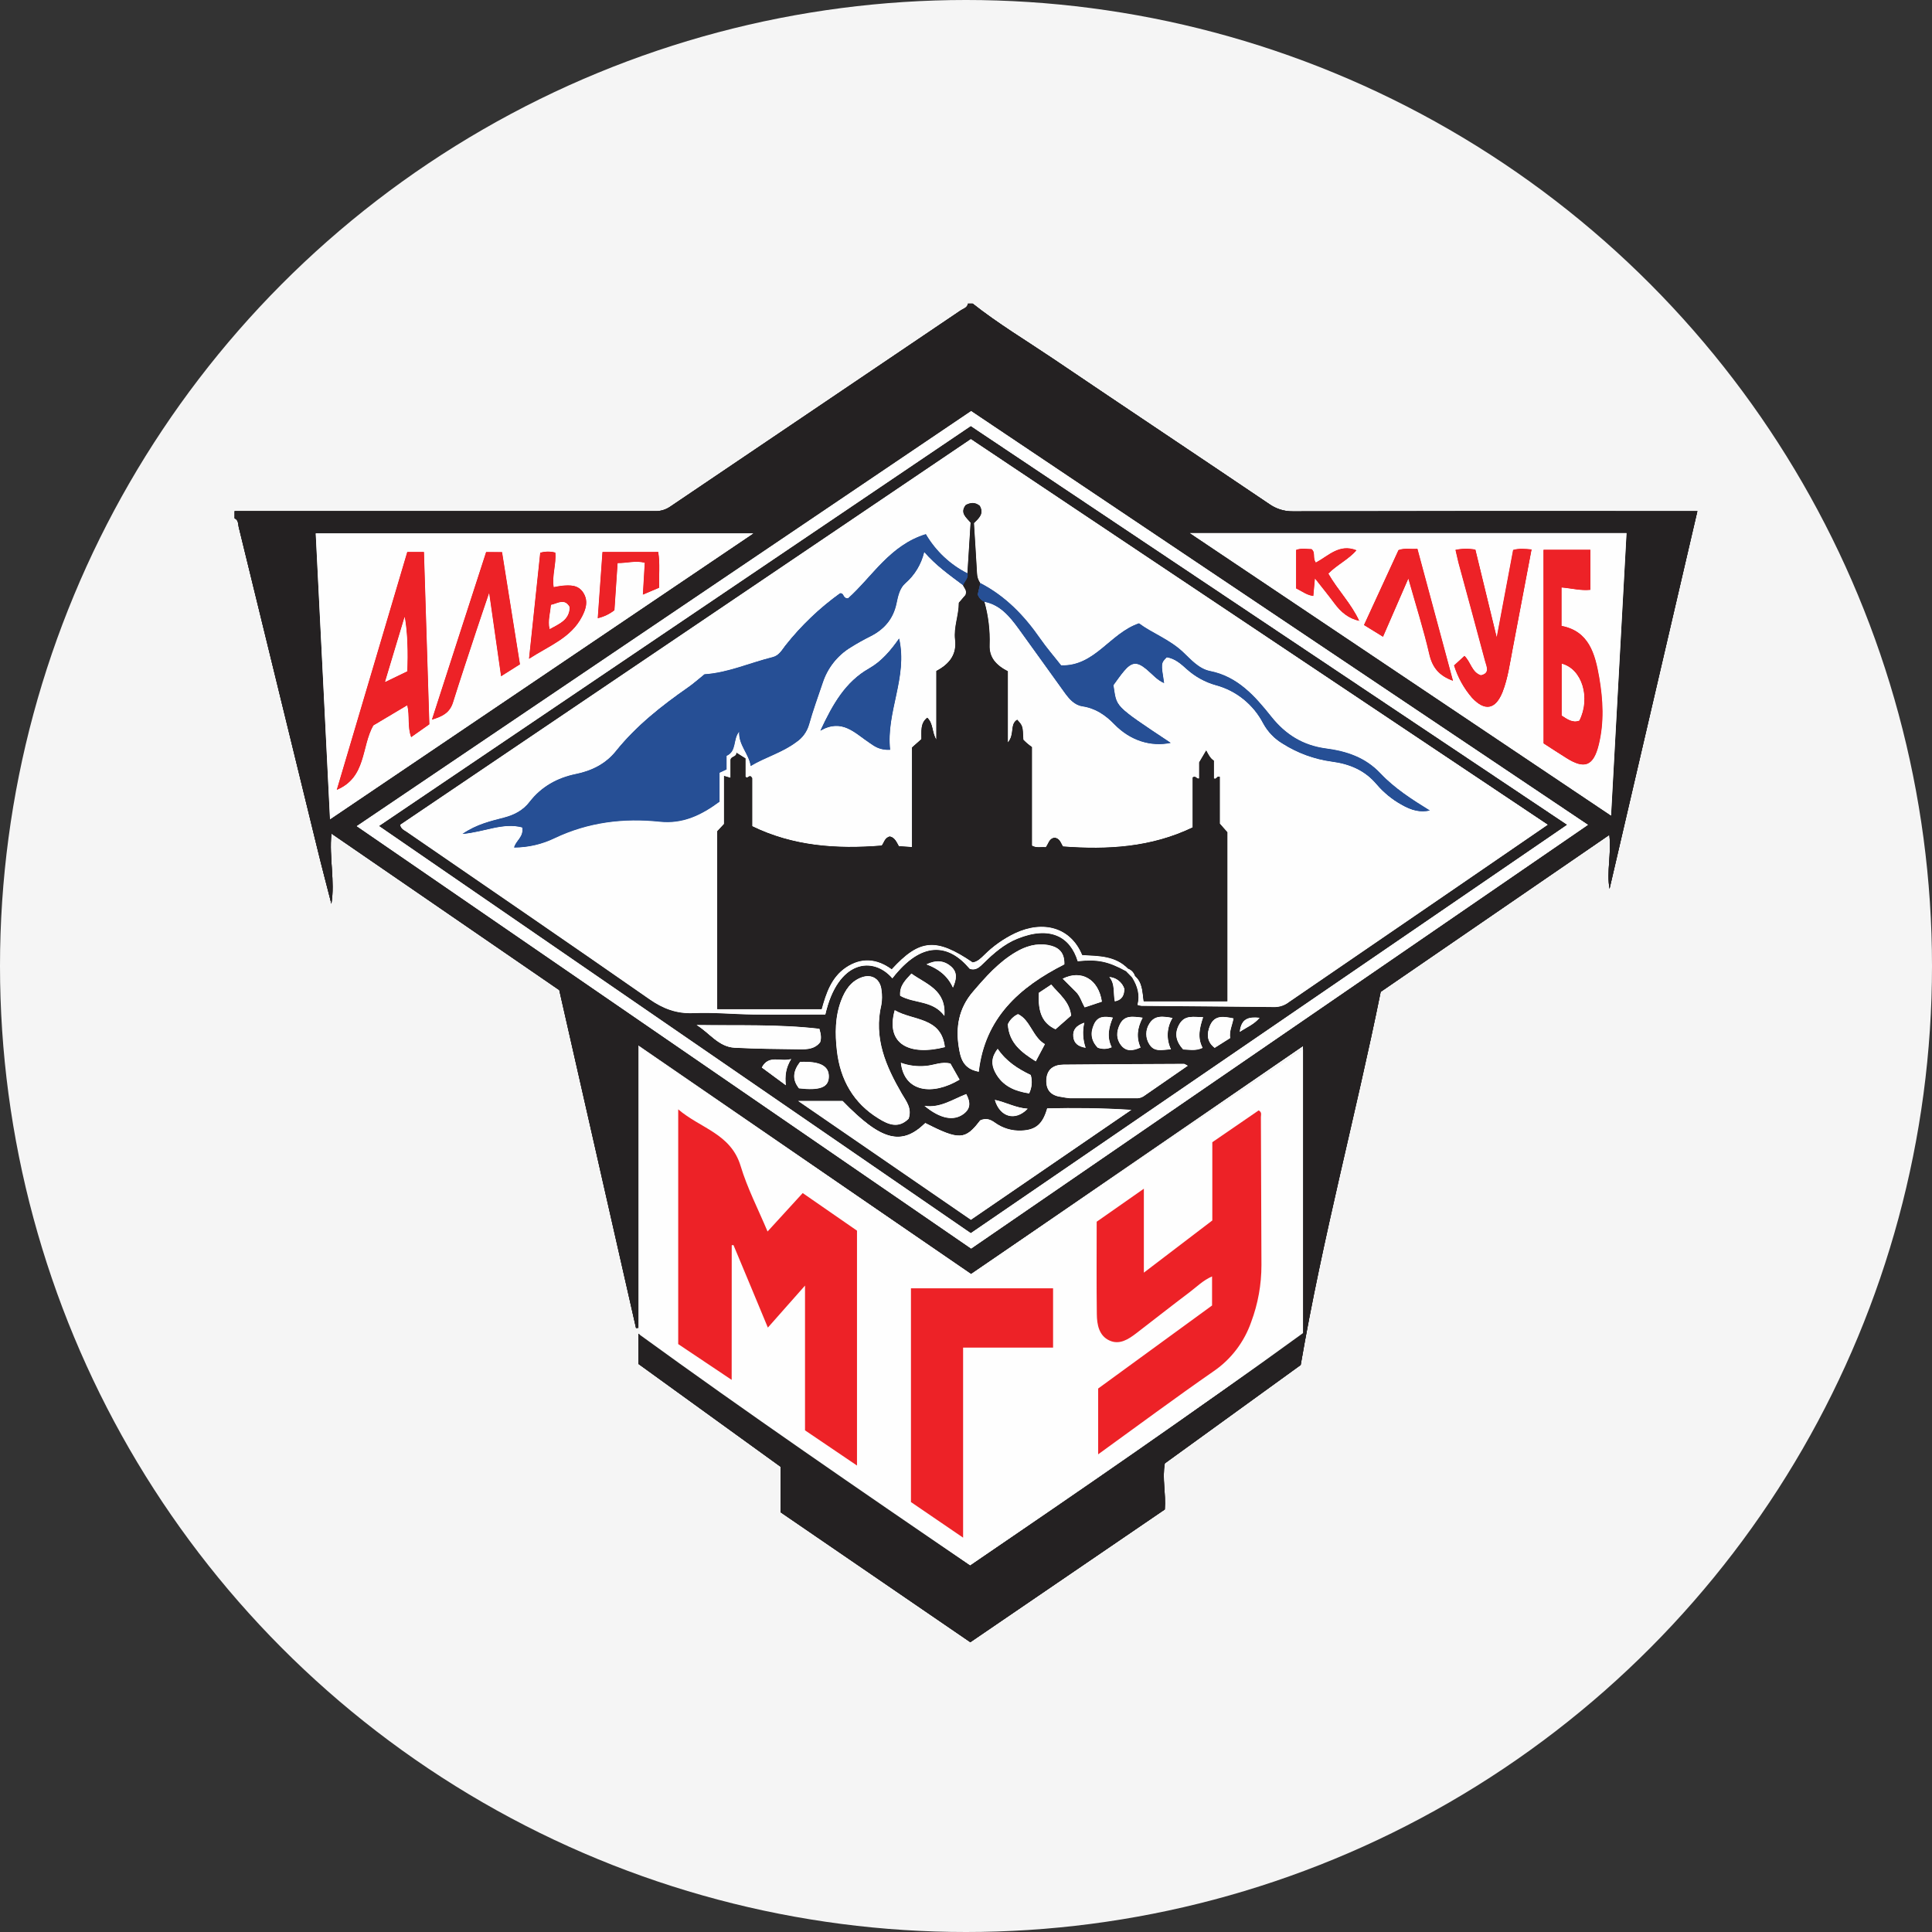 <svg width="140" height="140" viewBox="0 0 140 140" fill="none" xmlns="http://www.w3.org/2000/svg">
<rect x="0" y="0" width="140" height="140" fill="#333333" stroke="none"/>
<circle cx="70" cy="70" r="70" fill="white" fill-opacity="0.95"/>
<g clip-path="url(#clip0_116_14)">
<path d="M94.603 96.596L70.3 113.437L46.368 97.391V75.929L70.366 92.309L94.603 75.929V96.596Z" fill="#FEFEFE"/>
<path d="M70.483 22C72.329 23.459 74.344 24.667 76.286 25.976C81.502 29.504 86.745 32.994 91.966 36.52C92.471 36.878 93.073 37.066 93.688 37.056C103.138 37.035 112.59 37.031 122.042 37.042H122.998C120.866 46.204 118.754 55.308 116.633 64.408C116.411 63.134 116.781 61.879 116.619 60.498L100.05 71.873C98.257 80.738 95.858 89.588 94.253 98.912L84.406 106.042C84.205 107.15 84.496 108.241 84.406 109.38L70.313 119C65.743 115.872 61.158 112.733 56.56 109.581V106.283L46.258 98.831V96.649C54.195 102.418 62.221 107.911 70.3 113.443C78.41 107.935 86.499 102.354 94.421 96.601V75.79L70.368 92.309L46.258 75.737V96.219L46.088 96.234C44.241 88.086 42.387 79.923 40.526 71.747L24.014 60.399C23.844 62.185 24.282 63.823 24.014 65.493C23.656 64.09 23.282 62.689 22.943 61.282C21.064 53.589 19.183 45.895 17.3 38.2C17.248 37.986 17.287 37.682 17 37.561V37.039C27.15 37.039 37.299 37.039 47.448 37.039C47.838 37.055 48.223 36.946 48.548 36.726C55.565 31.979 62.586 27.236 69.612 22.496C69.804 22.363 70.099 22.308 70.144 22H70.483ZM54.584 38.653H22.878C23.218 45.556 23.566 52.39 23.914 59.369L54.584 38.653ZM117.864 38.627H86.222L116.743 59.099C117.12 52.199 117.49 45.434 117.864 38.627ZM115.071 59.772L70.371 29.791L25.849 59.868L70.373 90.477L115.071 59.772Z" fill="#242122"/>
<path d="M53.02 99.991L49.146 97.398V80.387C50.757 81.77 52.961 82.143 53.669 84.494C54.155 86.105 54.942 87.623 55.62 89.239L58.167 86.454L62.101 89.178V106.198L58.335 103.648V93.158L55.642 96.203C54.793 94.146 53.968 92.186 53.151 90.224L53.024 90.233L53.02 99.991Z" fill="#ED2227"/>
<path d="M87.849 88.439V82.769L91.209 80.463C91.462 80.603 91.367 80.798 91.369 80.948C91.386 84.521 91.399 88.093 91.409 91.666C91.411 93.079 91.159 94.481 90.664 95.802C90.16 97.245 89.216 98.487 87.971 99.346C85.171 101.287 82.434 103.322 79.577 105.386V100.618L87.83 94.601V92.494C87.166 92.786 86.71 93.256 86.2 93.64C84.906 94.615 83.631 95.621 82.346 96.608C81.767 97.052 81.127 97.472 80.399 97.14C79.636 96.794 79.489 95.991 79.48 95.228C79.451 93.014 79.47 90.798 79.47 88.53L82.888 86.139V92.221L87.849 88.439Z" fill="#ED2227"/>
<path d="M66.011 108.845V93.356H76.31V97.654H69.79V111.424L66.011 108.845Z" fill="#ED2227"/>
<path d="M54.584 38.653L23.914 59.369C23.574 52.39 23.223 45.556 22.878 38.653H54.584ZM29.512 39.998C27.814 45.754 26.116 51.448 24.404 57.232C26.564 56.327 26.174 54.133 27.053 52.565L29.513 51.101C29.703 51.896 29.513 52.657 29.795 53.414L31.113 52.482C30.986 48.324 30.855 44.163 30.721 39.998H29.512ZM35.225 39.998C33.919 44.041 32.62 48.038 31.298 52.145C32.036 51.927 32.587 51.664 32.826 50.904C33.374 49.151 33.958 47.409 34.532 45.663C34.807 44.83 35.093 44 35.447 42.951C35.751 45.091 36.023 46.985 36.31 49.001L37.678 48.136C37.24 45.393 36.812 42.705 36.381 40.012L35.225 39.998ZM40.12 42.539C39.991 41.675 40.324 40.862 40.24 40.035C39.882 39.938 39.504 39.943 39.147 40.047C38.884 42.538 38.619 45.041 38.334 47.734C39.845 46.764 41.376 46.212 42.171 44.686C42.458 44.135 42.643 43.561 42.29 42.973C41.918 42.354 41.31 42.385 40.707 42.439C40.521 42.465 40.337 42.51 40.12 42.548V42.539ZM43.657 40C43.538 41.63 43.426 43.196 43.317 44.802C43.757 44.7 44.169 44.503 44.528 44.225C44.604 43.101 44.679 41.977 44.757 40.805C45.448 40.805 46.049 40.614 46.725 40.781C46.681 41.538 46.636 42.271 46.587 43.092L47.767 42.586C47.747 41.704 47.845 40.857 47.704 39.993L43.657 40Z" fill="#FEFEFE"/>
<path d="M117.864 38.627C117.49 45.434 117.12 52.199 116.743 59.099L86.222 38.627H117.864ZM98.51 44.99L98.528 45.03L98.498 44.99C97.929 43.742 96.953 42.767 96.26 41.562C96.892 40.918 97.725 40.539 98.298 39.87C97.053 39.369 96.248 40.288 95.353 40.764C95.104 40.418 95.353 40.047 95.048 39.789C94.686 39.789 94.301 39.699 93.924 39.846V42.631C94.347 42.833 94.696 43.123 95.17 43.177C95.207 42.779 95.24 42.43 95.287 41.903C95.834 42.594 96.279 43.148 96.698 43.713C97.163 44.349 97.725 44.826 98.51 44.99ZM111.852 53.875C112.466 54.273 112.964 54.599 113.465 54.912C114.806 55.777 115.461 55.531 115.842 53.97C116.239 52.356 116.156 50.717 115.876 49.092C115.579 47.364 115.132 45.734 113.146 45.355V42.57C113.876 42.638 114.558 42.823 115.236 42.743V39.839H111.84L111.852 53.875ZM105.469 39.853C105.546 40.174 105.612 40.479 105.692 40.778C106.337 43.16 106.991 45.538 107.624 47.924C107.724 48.299 107.998 48.788 107.317 48.937C106.651 48.721 106.585 47.965 106.128 47.533L105.373 48.224C105.641 49.09 106.084 49.889 106.673 50.57C107.609 51.573 108.391 51.424 108.896 50.142C109.286 49.146 109.42 48.086 109.621 47.044C110.079 44.655 110.529 42.264 110.993 39.82C110.502 39.772 110.094 39.73 109.655 39.856C109.269 41.901 108.887 43.929 108.466 46.187C107.913 43.913 107.417 41.865 106.921 39.83C106.441 39.74 105.948 39.745 105.469 39.844V39.853ZM105.289 49.333L102.709 39.768C102.215 39.808 101.797 39.692 101.335 39.861L98.838 45.293L100.223 46.143L102.058 41.924C102.61 43.884 103.164 45.628 103.575 47.407C103.792 48.383 104.286 48.966 105.289 49.333Z" fill="#FEFEFE"/>
<path d="M115.071 59.772L70.373 90.477L25.849 59.865L70.371 29.787L115.071 59.772ZM70.347 89.346L113.546 59.766L70.347 30.885L27.481 59.856L70.347 89.346Z" fill="#FEFEFE"/>
<path d="M29.512 39.998H30.721C30.852 44.169 30.983 48.331 31.113 52.486L29.795 53.417C29.508 52.658 29.703 51.9 29.513 51.104L27.053 52.569C26.174 54.124 26.564 56.327 24.404 57.236C26.119 51.448 27.805 45.754 29.512 39.998ZM27.909 49.41L29.512 48.636C29.547 47.288 29.544 46.002 29.325 44.705C28.875 46.2 28.423 47.697 27.909 49.41Z" fill="#ED2227"/>
<path d="M35.225 40.007H36.381C36.812 42.709 37.24 45.397 37.678 48.14L36.31 49.004C36.023 46.989 35.751 45.094 35.447 42.954C35.093 44.003 34.807 44.833 34.532 45.666C33.958 47.412 33.374 49.154 32.826 50.907C32.587 51.668 32.036 51.931 31.298 52.148C32.62 48.038 33.919 44.041 35.225 40.007Z" fill="#ED2227"/>
<path d="M40.12 42.548C40.337 42.51 40.521 42.465 40.707 42.447C41.31 42.394 41.918 42.363 42.29 42.982C42.643 43.569 42.46 44.143 42.171 44.695C41.376 46.221 39.845 46.769 38.334 47.742C38.619 45.049 38.884 42.546 39.147 40.055C39.504 39.951 39.882 39.947 40.24 40.043C40.324 40.871 39.991 41.68 40.12 42.548ZM39.93 43.839C39.886 44.428 39.701 44.957 39.831 45.58C40.563 45.18 41.263 44.902 41.273 43.988C40.901 43.346 40.441 43.727 39.93 43.839V43.839Z" fill="#ED2227"/>
<path d="M43.657 40H47.698C47.839 40.864 47.74 41.704 47.76 42.593L46.584 43.089C46.633 42.268 46.677 41.533 46.721 40.778C46.042 40.605 45.444 40.811 44.754 40.802C44.675 41.965 44.601 43.097 44.524 44.221C44.166 44.5 43.753 44.697 43.314 44.798C43.429 43.196 43.541 41.63 43.657 40Z" fill="#ED2227"/>
<path d="M111.852 53.867V39.839H115.248V42.743C114.568 42.816 113.889 42.631 113.157 42.57V45.353C115.144 45.732 115.59 47.367 115.888 49.09C116.168 50.715 116.251 52.354 115.854 53.969C115.47 55.524 114.815 55.766 113.477 54.911C112.964 54.591 112.466 54.264 111.852 53.867ZM113.173 48.102V51.846C113.579 52.107 113.947 52.385 114.436 52.214C115.258 50.591 114.645 48.494 113.173 48.102Z" fill="#ED2227"/>
<path d="M105.469 39.844C105.944 39.744 106.434 39.737 106.911 39.824C107.407 41.862 107.903 43.907 108.456 46.18C108.88 43.922 109.263 41.894 109.645 39.849C110.084 39.723 110.493 39.765 110.982 39.813C110.519 42.257 110.069 44.653 109.611 47.037C109.41 48.074 109.271 49.139 108.886 50.135C108.376 51.417 107.599 51.566 106.663 50.563C106.074 49.882 105.631 49.083 105.362 48.218L106.118 47.526C106.582 47.958 106.648 48.714 107.307 48.93C107.986 48.781 107.714 48.292 107.614 47.917C106.981 45.531 106.327 43.153 105.682 40.771C105.612 40.47 105.546 40.166 105.469 39.844Z" fill="#ED2227"/>
<path d="M105.289 49.333C104.289 48.973 103.795 48.383 103.57 47.407C103.159 45.628 102.605 43.884 102.053 41.924L100.218 46.143L98.838 45.293L101.34 39.861C101.802 39.689 102.22 39.808 102.714 39.768L105.289 49.333Z" fill="#ED2227"/>
<path d="M98.51 44.99C97.725 44.835 97.163 44.358 96.695 43.725C96.275 43.16 95.831 42.613 95.284 41.915C95.236 42.434 95.204 42.791 95.167 43.189C94.693 43.136 94.343 42.843 93.921 42.643V39.849C94.297 39.703 94.683 39.787 95.044 39.792C95.35 40.05 95.1 40.428 95.35 40.767C96.245 40.292 97.048 39.372 98.294 39.874C97.727 40.543 96.894 40.921 96.257 41.566C96.95 42.776 97.926 43.746 98.495 44.994L98.51 44.99Z" fill="#ED2227"/>
<path d="M98.5 44.994L98.53 45.023L98.51 44.982L98.5 44.994Z" fill="#ED2227"/>
<path d="M70.347 89.346L27.481 59.856L70.347 30.885L113.546 59.766L70.347 89.346ZM82.063 70.85C82.431 71.453 82.623 72.095 82.434 72.812C82.525 72.844 82.619 72.866 82.715 72.879C85.941 72.909 89.166 72.931 92.392 72.968C92.762 72.96 93.119 72.832 93.411 72.603C97.299 69.935 101.19 67.27 105.084 64.608C107.422 63.008 109.758 61.402 112.156 59.758L70.352 31.822L29.007 59.768C29.082 60.084 29.291 60.143 29.447 60.25C35.322 64.295 41.21 68.316 47.061 72.397C48.064 73.097 49.042 73.465 50.268 73.41C51.705 73.348 53.154 73.493 54.587 73.51C56.33 73.533 58.073 73.51 59.814 73.51C60.719 69.573 63.265 69.256 64.671 70.89C66.787 68.157 68.729 68.363 70.274 70.198C70.746 70.357 71.016 70.048 71.305 69.768C72.023 69.066 72.784 68.406 73.711 68.027C76.088 67.059 77.558 67.865 78.101 69.65C79.529 69.495 80.288 69.65 81.599 70.366L82.063 70.85ZM71.026 81.177C69.947 82.605 69.512 82.624 67.052 81.37C65.323 83.049 63.861 82.653 61.063 79.773H57.837L70.357 88.383L81.984 80.427C79.787 80.287 77.825 80.276 75.882 80.319C75.555 81.462 75.057 81.884 74.015 81.927C73.331 81.958 72.657 81.756 72.099 81.353C71.775 81.118 71.459 80.99 71.028 81.185L71.026 81.177ZM65.846 81.056C66.103 80.28 65.653 79.773 65.347 79.244C64.192 77.249 63.294 75.206 63.868 72.796C63.925 72.454 63.929 72.103 63.878 71.759C63.81 70.952 63.199 70.549 62.444 70.812C61.663 71.092 61.243 71.727 60.956 72.475C60.501 73.664 60.501 74.907 60.642 76.134C60.883 78.247 61.853 79.949 63.675 81.057C64.355 81.484 65.109 81.809 65.848 81.064L65.846 81.056ZM77.129 69.882C77.156 68.933 76.631 68.605 75.94 68.48C75.091 68.33 74.325 68.56 73.594 68.999C72.351 69.732 71.415 70.796 70.485 71.884C69.466 73.07 69.233 74.439 69.476 75.911C69.599 76.646 69.765 77.467 70.924 77.666C71.368 73.756 73.887 71.522 77.129 69.882ZM86.073 77.23C85.885 77.133 85.839 77.089 85.793 77.089C82.881 77.102 79.967 77.113 77.055 77.144C76.356 77.153 75.853 77.465 75.825 78.264C75.796 79.063 76.227 79.412 76.948 79.495C77.142 79.533 77.338 79.561 77.534 79.579C79.118 79.579 80.703 79.579 82.288 79.579C82.485 79.599 82.683 79.555 82.854 79.453C83.896 78.729 84.944 78.007 86.073 77.229V77.23ZM59.377 74.549C56.421 74.204 53.455 74.319 50.474 74.278C51.404 74.84 52.063 75.87 53.241 75.927C54.82 76.005 56.401 76.025 57.982 76.041C58.515 76.041 59.063 76.012 59.435 75.522C59.518 75.26 59.513 75.007 59.377 74.549ZM64.834 73.199C64.136 75.695 65.934 76.525 68.471 75.879C68.213 73.685 66.172 73.979 64.834 73.201V73.199ZM68.874 77.066C68.233 76.902 67.673 77.191 67.091 77.239C66.478 77.299 65.859 77.221 65.279 77.011C65.525 79.154 67.578 79.413 69.536 78.236C69.313 77.842 69.091 77.448 68.874 77.068V77.066ZM75.278 71.939C75.196 73.381 75.56 74.162 76.488 74.582C76.862 74.252 77.242 73.918 77.619 73.588C77.512 72.586 76.77 72.05 76.176 71.341L75.278 71.939ZM75.719 75.662C74.825 75.144 74.675 73.924 73.772 73.484C73.445 73.63 73.181 73.892 73.03 74.221C73.111 75.586 74.023 76.261 75.057 76.91L75.719 75.662ZM72.296 75.996C71.828 76.599 71.812 77.14 72.118 77.714C72.65 78.717 73.544 79.071 74.577 79.23C74.778 78.815 74.82 78.339 74.694 77.894C73.777 77.455 72.925 76.926 72.296 75.998V75.996ZM66.043 70.546C65.615 71.019 65.165 71.421 65.228 72.155C66.247 72.738 67.593 72.47 68.435 73.616C68.578 71.728 67.135 71.325 66.043 70.548V70.546ZM57.977 76.942C57.467 77.593 57.379 78.222 57.898 78.862C59.426 79.035 60.041 78.791 60.062 78.034C60.084 77.241 59.437 76.888 57.977 76.949V76.942ZM85.738 76.043C86.195 76.058 86.657 76.165 87.146 75.925C86.75 75.17 86.937 74.459 87.183 73.706C86.504 73.685 85.849 73.533 85.457 74.212C85.105 74.835 85.171 75.426 85.738 76.05V76.043ZM77.005 70.919C77.359 71.265 77.658 71.573 77.96 71.872C78.263 72.171 78.376 72.606 78.597 72.999L79.847 72.586C79.614 70.987 78.373 70.228 77.005 70.919ZM84.852 76.029C84.681 75.671 84.602 75.275 84.623 74.878C84.644 74.481 84.764 74.096 84.973 73.759C84.265 73.635 83.665 73.543 83.285 74.184C83.145 74.404 83.07 74.66 83.07 74.922C83.07 75.184 83.145 75.44 83.285 75.659C83.638 76.262 84.193 76.076 84.852 76.036V76.029ZM82.801 73.74C82.085 73.652 81.485 73.535 81.144 74.23C80.888 74.748 80.879 75.299 81.249 75.758C81.619 76.216 82.119 76.141 82.65 75.904C82.329 75.182 82.409 74.497 82.801 73.747V73.74ZM66.987 80.133C68.14 81.085 69.113 81.258 69.835 80.717C70.329 80.345 70.344 79.889 70.019 79.277C69.033 79.664 68.115 80.311 66.987 80.133ZM89.144 75.222C89.066 74.731 89.294 74.287 89.384 73.797C88.688 73.662 88.008 73.528 87.677 74.316C87.44 74.886 87.428 75.486 88.017 75.932L89.144 75.222ZM80.56 75.887C80.188 75.139 80.353 74.439 80.647 73.74C80.056 73.635 79.563 73.614 79.288 74.205C78.989 74.841 79.064 75.415 79.55 75.92C79.878 76.045 80.24 76.033 80.56 75.887ZM57.335 76.739C56.54 76.975 55.718 76.394 55.197 77.356L56.944 78.646C56.876 77.939 56.941 77.388 57.335 76.739V76.739ZM67.131 69.882C67.989 70.195 68.659 70.696 69.053 71.569C69.308 70.992 69.413 70.472 68.926 70.041C68.395 69.576 67.795 69.564 67.131 69.882ZM72.088 79.694C72.442 80.945 73.566 81.284 74.473 80.337C73.6 80.28 72.899 79.866 72.088 79.699V79.694ZM80.383 70.793C80.823 71.312 80.655 71.981 80.784 72.556C81.344 72.44 81.463 72.081 81.478 71.65C81.399 71.414 81.252 71.207 81.058 71.056C80.863 70.904 80.628 70.814 80.383 70.798V70.793ZM78.572 74.105C77.952 74.318 77.723 74.637 77.774 75.12C77.825 75.602 78.113 75.832 78.67 75.924C78.467 75.341 78.433 74.712 78.572 74.11V74.105ZM89.839 74.774C90.37 74.428 90.888 74.228 91.275 73.752C90.501 73.668 89.934 73.79 89.839 74.774Z" fill="#242122"/>
<path d="M27.909 49.41C28.418 47.697 28.875 46.202 29.325 44.705C29.544 46.002 29.547 47.288 29.512 48.636L27.909 49.41Z" fill="#FEFEFE"/>
<path d="M39.93 43.839C40.439 43.727 40.901 43.346 41.273 43.988C41.263 44.902 40.563 45.18 39.831 45.58C39.701 44.957 39.886 44.428 39.93 43.839Z" fill="#FEFEFE"/>
<path d="M113.173 48.102C114.645 48.489 115.258 50.586 114.436 52.214C113.947 52.387 113.587 52.107 113.173 51.846V48.102Z" fill="#FEFEFE"/>
<path d="M81.591 70.371C80.28 69.656 79.521 69.507 78.093 69.656C77.55 67.87 76.081 67.063 73.702 68.032C72.775 68.411 72.014 69.07 71.296 69.773C71.008 70.053 70.738 70.363 70.266 70.204C68.729 68.368 66.787 68.162 64.663 70.895C63.257 69.261 60.71 69.578 59.805 73.516C58.065 73.516 56.321 73.533 54.579 73.516C53.139 73.498 51.693 73.353 50.26 73.415C49.034 73.471 48.052 73.102 47.052 72.402C41.202 68.321 35.313 64.3 29.439 60.255C29.282 60.148 29.074 60.083 28.999 59.773L70.352 31.822L112.151 59.766C109.753 61.41 107.417 63.016 105.079 64.617C101.187 67.282 97.296 69.947 93.404 72.612C93.112 72.841 92.755 72.969 92.386 72.976C89.16 72.94 85.934 72.918 82.708 72.888C82.612 72.875 82.519 72.852 82.428 72.821C82.616 72.103 82.428 71.462 82.056 70.859L82.225 70.715C82.794 71.206 82.764 71.925 82.862 72.556H88.915V60.302L88.385 59.683V56.288C88.143 56.211 88.166 56.517 87.956 56.409V55.122C87.679 54.949 87.553 54.657 87.401 54.382L86.891 55.246V56.416C86.696 56.47 86.669 56.185 86.421 56.332V59.95C83.416 61.396 80.273 61.58 77.02 61.332C76.876 61.109 76.796 60.734 76.412 60.698C75.999 60.753 75.967 61.168 75.774 61.389C75.434 61.35 75.117 61.462 74.774 61.274V54.133C74.634 54.026 74.521 53.948 74.417 53.858C74.313 53.768 74.218 53.668 74.149 53.6C74.11 52.601 74.11 52.601 73.706 52.15C73.147 52.479 73.536 53.206 73.026 53.804V48.643C72.177 48.199 71.668 47.644 71.706 46.741C71.743 45.683 71.617 44.626 71.332 43.607C72.481 43.832 73.169 44.676 73.813 45.557C74.942 47.113 76.047 48.669 77.171 50.224C77.494 50.669 77.865 51.089 78.433 51.18C79.375 51.324 80.091 51.804 80.752 52.484C81.908 53.676 83.404 54.131 84.837 53.83C80.606 51.021 80.949 51.253 80.684 49.649C80.925 49.324 81.164 48.968 81.438 48.643C82.017 47.951 82.39 47.929 83.083 48.503C83.494 48.849 83.837 49.276 84.356 49.498C84.127 48.059 84.127 48.059 84.545 47.628C85.129 47.715 85.564 48.102 85.983 48.477C86.595 49.032 87.325 49.437 88.115 49.657C88.843 49.852 89.522 50.199 90.111 50.675C90.7 51.151 91.186 51.746 91.537 52.423C91.867 53.031 92.352 53.537 92.941 53.889C94.021 54.574 95.232 55.017 96.493 55.189C97.753 55.352 98.883 55.81 99.748 56.838C100.251 57.427 100.851 57.922 101.522 58.3C102.322 58.762 102.936 58.883 103.602 58.736C102.328 57.95 101.055 57.134 100.016 56.038C98.917 54.873 97.552 54.437 96.089 54.243C94.42 54.022 93.15 53.243 92.099 51.915C90.927 50.435 89.679 49.025 87.684 48.631C86.849 48.458 86.289 47.785 85.686 47.225C84.715 46.323 83.479 45.879 82.526 45.172C80.407 45.894 79.336 48.294 76.884 48.219C76.383 47.581 75.838 46.956 75.368 46.276C74.21 44.607 72.84 43.189 71.028 42.256C70.883 42.044 70.802 41.794 70.796 41.537C70.729 40.327 70.648 39.127 70.573 37.907C70.933 37.561 71.325 37.231 70.996 36.655C70.668 36.382 70.329 36.411 69.977 36.6C69.546 37.161 69.992 37.488 70.334 37.874C70.257 39.084 70.179 40.323 70.101 41.556C68.849 40.922 67.802 39.934 67.087 38.71C64.488 39.502 63.194 41.803 61.457 43.355C61.046 43.385 61.201 42.97 60.87 42.994C59.381 44.063 58.047 45.339 56.905 46.785C56.651 47.113 56.45 47.507 55.981 47.623C54.312 48.04 52.72 48.76 51.046 48.864C50.611 49.21 50.249 49.536 49.857 49.811C47.937 51.148 46.11 52.587 44.623 54.437C43.876 55.365 42.87 55.858 41.724 56.093C40.38 56.37 39.229 57.001 38.368 58.115C37.892 58.733 37.264 59.054 36.524 59.249C35.554 59.505 34.558 59.72 33.507 60.434C35.096 60.297 36.441 59.588 37.84 59.962C37.962 60.653 37.386 60.897 37.249 61.417C38.269 61.411 39.275 61.173 40.193 60.721C42.626 59.566 45.18 59.251 47.808 59.529C49.485 59.702 50.832 59.047 52.139 58.079V55.984L52.649 55.746V54.762C53.406 54.416 53.093 53.571 53.562 53.009C53.504 53.977 54.267 54.608 54.397 55.497C55.467 54.861 56.688 54.539 57.7 53.768C58.146 53.47 58.474 53.019 58.625 52.498C58.91 51.476 59.279 50.479 59.615 49.473C59.969 48.396 60.693 47.485 61.652 46.907C62.109 46.62 62.581 46.358 63.062 46.117C64.06 45.616 64.725 44.866 64.963 43.73C65.074 43.2 65.192 42.619 65.612 42.256C66.289 41.669 66.765 40.879 66.97 39.998C67.819 40.975 68.814 41.678 69.79 42.408C69.875 42.612 70.096 42.766 69.97 43.108L69.485 43.673C69.485 44.591 69.106 45.433 69.213 46.339C69.339 47.398 68.816 48.109 67.855 48.614V53.588C67.529 53.058 67.642 52.404 67.194 51.996C66.67 52.409 66.783 53.018 66.772 53.552L66.092 54.155V61.374L65.143 61.312C64.973 61.016 64.848 60.679 64.488 60.606C64.102 60.689 64.052 61.089 63.897 61.267C60.608 61.533 57.474 61.306 54.513 59.863V56.385C54.299 56.022 54.222 56.499 54.024 56.282V54.957C53.795 54.814 53.596 54.691 53.37 54.548C53.379 54.88 52.958 54.788 52.941 55.08V56.366L52.472 56.23V59.706L51.976 60.235V73.123H59.533C59.848 71.991 60.221 70.833 61.272 70.112C62.4 69.339 63.544 69.448 64.612 70.23C66.632 68.02 67.838 67.929 70.483 69.732C70.833 69.673 71.07 69.429 71.315 69.189C71.966 68.545 72.718 68.015 73.539 67.623C75.607 66.646 77.602 67.201 78.426 69.204C79.604 69.272 80.803 69.241 81.738 70.185L81.591 70.371ZM65.153 46.266C64.535 47.141 63.873 47.925 62.983 48.43C61.269 49.4 60.353 51.004 59.444 52.95C61.023 52.046 61.939 53.123 62.985 53.815C63.35 54.057 63.709 54.361 64.503 54.333C64.201 51.592 65.8 49.073 65.153 46.266Z" fill="#FEFEFE"/>
<path d="M71.028 81.185C71.459 80.99 71.775 81.121 72.098 81.35C72.655 81.753 73.329 81.955 74.013 81.923C75.057 81.88 75.555 81.458 75.881 80.316C77.823 80.272 79.786 80.283 81.983 80.423L70.354 88.392L57.834 79.782H61.06C63.858 82.662 65.32 83.066 67.048 81.379C69.514 82.632 69.948 82.613 71.028 81.185Z" fill="#FEFEFE"/>
<path d="M65.848 81.064C65.109 81.813 64.355 81.484 63.676 81.064C61.855 79.956 60.885 78.254 60.644 76.141C60.503 74.914 60.503 73.671 60.958 72.482C61.245 71.733 61.664 71.099 62.445 70.819C63.196 70.549 63.804 70.959 63.88 71.766C63.931 72.11 63.927 72.46 63.87 72.803C63.296 75.213 64.194 77.256 65.349 79.251C65.654 79.782 66.104 80.288 65.848 81.064Z" fill="#FEFEFE"/>
<path d="M77.129 69.882C73.887 71.524 71.368 73.757 70.928 77.661C69.768 77.455 69.602 76.641 69.48 75.906C69.237 74.433 69.48 73.064 70.488 71.879C71.419 70.791 72.356 69.726 73.597 68.993C74.329 68.561 75.103 68.331 75.943 68.475C76.631 68.603 77.156 68.931 77.129 69.882Z" fill="#FEFEFE"/>
<path d="M86.073 77.228C84.944 78.008 83.896 78.729 82.847 79.457C82.676 79.558 82.478 79.603 82.282 79.583C80.698 79.583 79.113 79.583 77.528 79.583C77.331 79.565 77.135 79.536 76.942 79.498C76.22 79.415 75.789 79.052 75.818 78.267C75.847 77.483 76.349 77.156 77.049 77.147C79.961 77.116 82.874 77.106 85.786 77.092C85.839 77.087 85.885 77.132 86.073 77.228Z" fill="#FEFEFE"/>
<path d="M59.377 74.549C59.513 75.006 59.518 75.258 59.435 75.519C59.063 76.012 58.515 76.048 57.982 76.038C56.401 76.022 54.82 76.001 53.241 75.924C52.063 75.866 51.404 74.836 50.474 74.274C53.455 74.321 56.421 74.204 59.377 74.549Z" fill="#FEFEFE"/>
<path d="M64.834 73.201C66.172 73.979 68.213 73.678 68.471 75.88C65.934 76.527 64.136 75.697 64.834 73.201Z" fill="#FEFEFE"/>
<path d="M68.874 77.068C69.091 77.448 69.313 77.842 69.536 78.235C67.578 79.412 65.525 79.153 65.279 77.009C65.858 77.219 66.475 77.297 67.087 77.237C67.673 77.192 68.233 76.904 68.874 77.068Z" fill="#FEFEFE"/>
<path d="M75.278 71.941L76.176 71.348C76.772 72.051 77.512 72.587 77.619 73.595C77.242 73.925 76.862 74.259 76.488 74.589C75.56 74.164 75.196 73.382 75.278 71.941Z" fill="#FEFEFE"/>
<path d="M75.719 75.664L75.057 76.912C74.023 76.262 73.111 75.588 73.03 74.222C73.181 73.893 73.445 73.632 73.772 73.486C74.675 73.925 74.825 75.144 75.719 75.664Z" fill="#FEFEFE"/>
<path d="M72.296 75.998C72.925 76.926 73.777 77.455 74.694 77.899C74.82 78.344 74.778 78.82 74.577 79.236C73.544 79.076 72.65 78.717 72.118 77.719C71.812 77.142 71.828 76.601 72.296 75.998Z" fill="#FEFEFE"/>
<path d="M66.043 70.547C67.135 71.325 68.578 71.728 68.435 73.618C67.587 72.471 66.24 72.739 65.228 72.157C65.165 71.422 65.615 71.021 66.043 70.547Z" fill="#FEFEFE"/>
<path d="M57.977 76.948C59.437 76.888 60.084 77.241 60.062 78.041C60.041 78.798 59.418 79.042 57.898 78.869C57.379 78.229 57.469 77.6 57.977 76.948Z" fill="#FEFEFE"/>
<path d="M85.739 76.05C85.171 75.426 85.105 74.84 85.457 74.219C85.849 73.528 86.499 73.7 87.183 73.713C86.937 74.466 86.75 75.177 87.146 75.932C86.657 76.172 86.195 76.065 85.739 76.05Z" fill="#FEFEFE"/>
<path d="M77.005 70.919C78.373 70.228 79.614 70.98 79.847 72.585L78.597 72.999C78.376 72.606 78.269 72.178 77.96 71.872C77.651 71.566 77.359 71.28 77.005 70.919Z" fill="#FEFEFE"/>
<path d="M84.852 76.036C84.193 76.076 83.638 76.262 83.276 75.666C83.136 75.447 83.061 75.19 83.061 74.929C83.061 74.667 83.136 74.411 83.276 74.191C83.657 73.55 84.256 73.642 84.964 73.766C84.757 74.103 84.638 74.489 84.618 74.886C84.599 75.283 84.679 75.679 84.852 76.036V76.036Z" fill="#FEFEFE"/>
<path d="M82.801 73.747C82.409 74.497 82.329 75.182 82.65 75.911C82.119 76.148 81.631 76.235 81.249 75.764C80.867 75.294 80.888 74.762 81.144 74.236C81.485 73.541 82.085 73.659 82.801 73.747Z" fill="#FEFEFE"/>
<path d="M66.987 80.133C68.115 80.305 69.025 79.664 70.019 79.277C70.347 79.889 70.329 80.345 69.834 80.717C69.113 81.258 68.14 81.085 66.987 80.133Z" fill="#FEFEFE"/>
<path d="M89.144 75.222L88.022 75.932C87.428 75.486 87.44 74.895 87.683 74.316C88.022 73.522 88.701 73.657 89.389 73.797C89.294 74.287 89.066 74.731 89.144 75.222Z" fill="#FEFEFE"/>
<path d="M80.56 75.887C80.401 75.96 80.229 76.001 80.054 76.007C79.879 76.012 79.705 75.983 79.541 75.92C79.056 75.415 78.981 74.841 79.28 74.205C79.556 73.614 80.049 73.635 80.638 73.74C80.353 74.439 80.188 75.139 80.56 75.887Z" fill="#FEFEFE"/>
<path d="M57.335 76.739C56.941 77.388 56.876 77.939 56.944 78.641L55.202 77.356C55.712 76.392 56.54 76.969 57.335 76.739Z" fill="#FEFEFE"/>
<path d="M67.131 69.882C67.795 69.559 68.395 69.571 68.926 70.041C69.413 70.472 69.308 70.992 69.053 71.569C68.661 70.701 67.989 70.2 67.131 69.882Z" fill="#FEFEFE"/>
<path d="M72.088 79.699C72.899 79.872 73.6 80.279 74.473 80.342C73.566 81.291 72.442 80.945 72.088 79.699Z" fill="#FEFEFE"/>
<path d="M80.383 70.798C80.629 70.815 80.865 70.907 81.06 71.061C81.255 71.215 81.401 71.424 81.478 71.662C81.46 72.093 81.344 72.453 80.784 72.568C80.655 71.986 80.823 71.322 80.383 70.798Z" fill="#FEFEFE"/>
<path d="M78.572 74.11C78.431 74.713 78.466 75.345 78.67 75.929C78.113 75.837 77.821 75.595 77.774 75.125C77.726 74.655 77.954 74.323 78.572 74.11Z" fill="#FEFEFE"/>
<path d="M89.839 74.774C89.939 73.79 90.506 73.668 91.275 73.752C90.883 74.228 90.365 74.423 89.839 74.774Z" fill="#FEFEFE"/>
<path d="M82.069 70.859L81.591 70.371L81.738 70.185C81.857 70.228 81.965 70.298 82.053 70.39C82.142 70.482 82.208 70.593 82.248 70.715L82.069 70.859Z" fill="#FEFEFE"/>
<path d="M82.246 70.715C82.206 70.593 82.14 70.482 82.052 70.39C81.963 70.298 81.856 70.228 81.737 70.185C80.808 69.241 79.602 69.272 78.424 69.204C77.6 67.201 75.606 66.646 73.537 67.623C72.718 68.017 71.969 68.546 71.32 69.191C71.076 69.431 70.838 69.675 70.488 69.733C67.84 67.93 66.637 68.022 64.617 70.231C63.549 69.45 62.41 69.341 61.277 70.114C60.226 70.835 59.853 71.993 59.538 73.125H51.976V60.235L52.465 59.706V56.226L52.934 56.363V55.077C52.951 54.785 53.372 54.876 53.363 54.544C53.589 54.688 53.788 54.81 54.017 54.954V56.278C54.216 56.496 54.292 56.019 54.506 56.382V59.872C57.467 61.315 60.601 61.542 63.89 61.275C64.045 61.102 64.096 60.698 64.481 60.615C64.841 60.688 64.967 61.025 65.136 61.32L66.086 61.383V54.167L66.765 53.564C66.777 53.025 66.663 52.416 67.188 52.008C67.636 52.416 67.527 53.07 67.848 53.6V48.62C68.816 48.116 69.339 47.41 69.206 46.346C69.099 45.44 69.476 44.598 69.478 43.68L69.963 43.115C70.089 42.769 69.868 42.619 69.784 42.415C69.882 42.123 70.188 41.908 70.103 41.55C70.181 40.318 70.259 39.084 70.335 37.868C69.996 37.483 69.547 37.156 69.979 36.594C70.327 36.406 70.666 36.377 70.998 36.65C71.327 37.225 70.935 37.559 70.575 37.901C70.649 39.122 70.731 40.321 70.797 41.531C70.804 41.789 70.885 42.039 71.03 42.251C70.967 42.522 70.904 42.793 70.84 43.075C70.879 43.195 70.943 43.305 71.028 43.397C71.113 43.489 71.217 43.561 71.332 43.607C71.62 44.625 71.748 45.682 71.712 46.74C71.675 47.649 72.186 48.204 73.033 48.641V53.806C73.551 53.208 73.156 52.48 73.712 52.152C74.117 52.603 74.117 52.603 74.156 53.602C74.225 53.67 74.325 53.775 74.424 53.86C74.522 53.944 74.641 54.033 74.78 54.135V61.282C75.12 61.471 75.437 61.358 75.78 61.398C75.974 61.172 76.006 60.757 76.419 60.707C76.802 60.743 76.882 61.118 77.027 61.341C80.28 61.585 83.422 61.402 86.428 59.958V56.33C86.676 56.183 86.703 56.468 86.898 56.415V55.244L87.407 54.38C87.56 54.655 87.686 54.942 87.963 55.12V56.408C88.173 56.515 88.149 56.209 88.392 56.287V59.683L88.942 60.304V72.558H82.877C82.784 71.925 82.815 71.206 82.246 70.715Z" fill="#242122"/>
<path d="M70.111 41.545C70.196 41.908 69.891 42.123 69.792 42.41C68.816 41.68 67.821 40.976 66.972 40C66.766 40.88 66.291 41.671 65.614 42.257C65.194 42.62 65.075 43.201 64.965 43.732C64.727 44.867 64.062 45.618 63.063 46.119C62.583 46.359 62.111 46.622 61.654 46.909C60.692 47.49 59.969 48.404 59.617 49.485C59.277 50.491 58.912 51.488 58.627 52.51C58.476 53.031 58.148 53.482 57.701 53.78C56.683 54.544 55.469 54.866 54.399 55.509C54.268 54.62 53.506 53.989 53.564 53.021C53.095 53.583 53.407 54.435 52.65 54.774V55.758L52.141 55.996V58.095C50.834 59.063 49.487 59.723 47.81 59.545C45.181 59.267 42.628 59.581 40.195 60.736C39.276 61.181 38.271 61.411 37.254 61.412C37.392 60.893 37.967 60.648 37.845 59.956C36.446 59.583 35.101 60.292 33.512 60.428C34.563 59.714 35.559 59.5 36.529 59.244C37.269 59.049 37.897 58.726 38.373 58.11C39.234 56.995 40.385 56.364 41.73 56.088C42.876 55.853 43.881 55.36 44.628 54.432C46.115 52.582 47.942 51.148 49.862 49.806C50.26 49.531 50.621 49.206 51.051 48.859C52.725 48.755 54.318 48.034 55.987 47.618C56.455 47.502 56.656 47.108 56.91 46.779C58.052 45.334 59.386 44.058 60.875 42.989C61.206 42.964 61.045 43.379 61.462 43.35C63.199 41.794 64.493 39.497 67.092 38.705C67.81 39.928 68.858 40.914 70.111 41.545V41.545Z" fill="#264F95"/>
<path d="M71.332 43.607C71.219 43.559 71.117 43.487 71.034 43.395C70.95 43.303 70.888 43.194 70.85 43.075C70.914 42.793 70.977 42.522 71.04 42.251C72.852 43.184 74.222 44.601 75.38 46.271C75.85 46.95 76.398 47.576 76.896 48.214C79.348 48.288 80.419 45.889 82.538 45.167C83.487 45.874 84.727 46.318 85.698 47.22C86.3 47.78 86.861 48.46 87.696 48.626C89.684 49.023 90.932 50.434 92.111 51.91C93.162 53.237 94.432 54.017 96.101 54.238C97.564 54.432 98.929 54.867 100.028 56.033C101.06 57.129 102.34 57.944 103.614 58.731C102.948 58.878 102.333 58.757 101.534 58.295C100.864 57.918 100.263 57.424 99.76 56.836C98.895 55.799 97.764 55.35 96.505 55.187C95.242 55.016 94.029 54.573 92.948 53.887C92.357 53.537 91.869 53.031 91.537 52.423C91.186 51.747 90.701 51.152 90.113 50.676C89.525 50.2 88.847 49.853 88.121 49.657C87.328 49.438 86.597 49.034 85.983 48.479C85.569 48.103 85.134 47.716 84.545 47.63C84.127 48.06 84.127 48.06 84.356 49.5C83.837 49.277 83.494 48.845 83.083 48.505C82.39 47.931 82.017 47.953 81.438 48.645C81.164 48.969 80.928 49.326 80.684 49.651C80.949 51.255 80.606 51.023 84.837 53.832C83.404 54.133 81.908 53.678 80.752 52.486C80.091 51.806 79.375 51.326 78.433 51.182C77.865 51.097 77.494 50.663 77.171 50.226C76.047 48.67 74.942 47.115 73.813 45.559C73.164 44.67 72.476 43.827 71.332 43.607Z" fill="#264F95"/>
<path d="M65.153 46.266C65.8 49.073 64.196 51.592 64.503 54.335C63.709 54.37 63.35 54.065 62.985 53.816C61.939 53.125 61.023 52.039 59.444 52.952C60.353 51.006 61.269 49.402 62.983 48.432C63.873 47.929 64.54 47.141 65.153 46.266Z" fill="#264F95"/>
<g clip-path="url(#clip1_116_14)">
<path d="M94.603 96.596L70.3 113.437L46.368 97.391V75.929L70.366 92.309L94.603 75.929V96.596Z" fill="#FEFEFE"/>
<path d="M70.483 22C72.329 23.459 74.344 24.667 76.286 25.976C81.502 29.504 86.745 32.994 91.966 36.52C92.471 36.878 93.073 37.066 93.688 37.056C103.138 37.035 112.59 37.031 122.042 37.042H122.998C120.866 46.204 118.754 55.308 116.633 64.408C116.411 63.134 116.781 61.879 116.619 60.498L100.05 71.873C98.257 80.738 95.858 89.588 94.253 98.912L84.406 106.042C84.205 107.15 84.496 108.241 84.406 109.38L70.313 119C65.743 115.872 61.158 112.733 56.56 109.581V106.283L46.258 98.831V96.649C54.195 102.418 62.221 107.911 70.3 113.443C78.41 107.935 86.499 102.354 94.421 96.601V75.79L70.368 92.309L46.258 75.737V96.219L46.088 96.234C44.241 88.086 42.387 79.923 40.526 71.747L24.014 60.399C23.844 62.185 24.282 63.823 24.014 65.493C23.656 64.09 23.282 62.689 22.943 61.282C21.064 53.589 19.183 45.895 17.3 38.2C17.248 37.986 17.287 37.682 17 37.561V37.039C27.15 37.039 37.299 37.039 47.448 37.039C47.838 37.055 48.223 36.946 48.548 36.726C55.565 31.979 62.586 27.236 69.612 22.496C69.804 22.363 70.099 22.308 70.144 22H70.483ZM54.584 38.653H22.878C23.218 45.556 23.566 52.39 23.914 59.369L54.584 38.653ZM117.864 38.627H86.222L116.743 59.099C117.12 52.199 117.49 45.434 117.864 38.627ZM115.071 59.772L70.371 29.791L25.849 59.868L70.373 90.477L115.071 59.772Z" fill="#242122"/>
<path d="M53.02 99.991L49.146 97.398V80.387C50.757 81.77 52.961 82.143 53.669 84.494C54.155 86.105 54.942 87.623 55.62 89.239L58.167 86.454L62.101 89.178V106.198L58.335 103.648V93.158L55.642 96.203C54.793 94.146 53.968 92.186 53.151 90.224L53.024 90.233L53.02 99.991Z" fill="#ED2227"/>
<path d="M87.849 88.439V82.769L91.209 80.463C91.462 80.603 91.367 80.798 91.369 80.948C91.386 84.521 91.399 88.093 91.409 91.666C91.411 93.079 91.159 94.481 90.664 95.802C90.16 97.245 89.216 98.487 87.971 99.346C85.171 101.287 82.434 103.322 79.577 105.386V100.618L87.83 94.601V92.494C87.166 92.786 86.71 93.256 86.2 93.64C84.906 94.615 83.631 95.621 82.346 96.608C81.767 97.052 81.127 97.472 80.399 97.14C79.636 96.794 79.489 95.991 79.48 95.228C79.451 93.014 79.47 90.798 79.47 88.53L82.888 86.139V92.221L87.849 88.439Z" fill="#ED2227"/>
<path d="M66.011 108.845V93.356H76.31V97.654H69.79V111.424L66.011 108.845Z" fill="#ED2227"/>
<path d="M54.584 38.653L23.914 59.369C23.574 52.39 23.223 45.556 22.878 38.653H54.584ZM29.512 39.998C27.814 45.754 26.116 51.448 24.404 57.232C26.564 56.327 26.174 54.133 27.053 52.565L29.513 51.101C29.703 51.896 29.513 52.657 29.795 53.414L31.113 52.482C30.986 48.324 30.855 44.163 30.721 39.998H29.512ZM35.225 39.998C33.919 44.041 32.62 48.038 31.298 52.145C32.036 51.927 32.587 51.664 32.826 50.904C33.374 49.151 33.958 47.409 34.532 45.663C34.807 44.83 35.093 44 35.447 42.951C35.751 45.091 36.023 46.985 36.31 49.001L37.678 48.136C37.24 45.393 36.812 42.705 36.381 40.012L35.225 39.998ZM40.12 42.539C39.991 41.675 40.324 40.862 40.24 40.035C39.882 39.938 39.504 39.943 39.147 40.047C38.884 42.538 38.619 45.041 38.334 47.734C39.845 46.764 41.376 46.212 42.171 44.686C42.458 44.135 42.643 43.561 42.29 42.973C41.918 42.354 41.31 42.385 40.707 42.439C40.521 42.465 40.337 42.51 40.12 42.548V42.539ZM43.657 40C43.538 41.63 43.426 43.196 43.317 44.802C43.757 44.7 44.169 44.503 44.528 44.225C44.604 43.101 44.679 41.977 44.757 40.805C45.448 40.805 46.049 40.614 46.725 40.781C46.681 41.538 46.636 42.271 46.587 43.092L47.767 42.586C47.747 41.704 47.845 40.857 47.704 39.993L43.657 40Z" fill="#FEFEFE"/>
<path d="M117.864 38.627C117.49 45.434 117.12 52.199 116.743 59.099L86.222 38.627H117.864ZM98.51 44.99L98.528 45.03L98.498 44.99C97.929 43.742 96.953 42.767 96.26 41.562C96.892 40.918 97.725 40.539 98.298 39.87C97.053 39.369 96.248 40.288 95.353 40.764C95.104 40.418 95.353 40.047 95.048 39.789C94.686 39.789 94.301 39.699 93.924 39.846V42.631C94.347 42.833 94.696 43.123 95.17 43.177C95.207 42.779 95.24 42.43 95.287 41.903C95.834 42.594 96.279 43.148 96.698 43.713C97.163 44.349 97.725 44.826 98.51 44.99ZM111.852 53.875C112.466 54.273 112.964 54.599 113.465 54.912C114.806 55.777 115.461 55.531 115.842 53.97C116.239 52.356 116.156 50.717 115.876 49.092C115.579 47.364 115.132 45.734 113.146 45.355V42.57C113.876 42.638 114.558 42.823 115.236 42.743V39.839H111.84L111.852 53.875ZM105.469 39.853C105.546 40.174 105.612 40.479 105.692 40.778C106.337 43.16 106.991 45.538 107.624 47.924C107.724 48.299 107.998 48.788 107.317 48.937C106.651 48.721 106.585 47.965 106.128 47.533L105.373 48.224C105.641 49.09 106.084 49.889 106.673 50.57C107.609 51.573 108.391 51.424 108.896 50.142C109.286 49.146 109.42 48.086 109.621 47.044C110.079 44.655 110.529 42.264 110.993 39.82C110.502 39.772 110.094 39.73 109.655 39.856C109.269 41.901 108.887 43.929 108.466 46.187C107.913 43.913 107.417 41.865 106.921 39.83C106.441 39.74 105.948 39.745 105.469 39.844V39.853ZM105.289 49.333L102.709 39.768C102.215 39.808 101.797 39.692 101.335 39.861L98.838 45.293L100.223 46.143L102.058 41.924C102.61 43.884 103.164 45.628 103.575 47.407C103.792 48.383 104.286 48.966 105.289 49.333Z" fill="#FEFEFE"/>
<path d="M115.071 59.772L70.373 90.477L25.849 59.865L70.371 29.787L115.071 59.772ZM70.347 89.346L113.546 59.766L70.347 30.885L27.481 59.856L70.347 89.346Z" fill="#FEFEFE"/>
<path d="M29.512 39.998H30.721C30.852 44.169 30.983 48.331 31.113 52.486L29.795 53.417C29.508 52.658 29.703 51.9 29.513 51.104L27.053 52.569C26.174 54.124 26.564 56.327 24.404 57.236C26.119 51.448 27.805 45.754 29.512 39.998ZM27.909 49.41L29.512 48.636C29.547 47.288 29.544 46.002 29.325 44.705C28.875 46.2 28.423 47.697 27.909 49.41Z" fill="#ED2227"/>
<path d="M35.225 40.007H36.381C36.812 42.709 37.24 45.397 37.678 48.14L36.31 49.004C36.023 46.989 35.751 45.094 35.447 42.954C35.093 44.003 34.807 44.833 34.532 45.666C33.958 47.412 33.374 49.154 32.826 50.907C32.587 51.668 32.036 51.931 31.298 52.148C32.62 48.038 33.919 44.041 35.225 40.007Z" fill="#ED2227"/>
<path d="M40.12 42.548C40.337 42.51 40.521 42.465 40.707 42.447C41.31 42.394 41.918 42.363 42.29 42.982C42.643 43.569 42.46 44.143 42.171 44.695C41.376 46.221 39.845 46.769 38.334 47.742C38.619 45.049 38.884 42.546 39.147 40.055C39.504 39.951 39.882 39.947 40.24 40.043C40.324 40.871 39.991 41.68 40.12 42.548ZM39.93 43.839C39.886 44.428 39.701 44.957 39.831 45.58C40.563 45.18 41.263 44.902 41.273 43.988C40.901 43.346 40.441 43.727 39.93 43.839V43.839Z" fill="#ED2227"/>
<path d="M43.657 40H47.698C47.839 40.864 47.74 41.704 47.76 42.593L46.584 43.089C46.633 42.268 46.677 41.533 46.721 40.778C46.042 40.605 45.444 40.811 44.754 40.802C44.675 41.965 44.601 43.097 44.524 44.221C44.166 44.5 43.753 44.697 43.314 44.798C43.429 43.196 43.541 41.63 43.657 40Z" fill="#ED2227"/>
<path d="M111.852 53.867V39.839H115.248V42.743C114.568 42.816 113.889 42.631 113.157 42.57V45.353C115.144 45.732 115.59 47.367 115.888 49.09C116.168 50.715 116.251 52.354 115.854 53.969C115.47 55.524 114.815 55.766 113.477 54.911C112.964 54.591 112.466 54.264 111.852 53.867ZM113.173 48.102V51.846C113.579 52.107 113.947 52.385 114.436 52.214C115.258 50.591 114.645 48.494 113.173 48.102Z" fill="#ED2227"/>
<path d="M105.469 39.844C105.944 39.744 106.434 39.737 106.911 39.824C107.407 41.862 107.903 43.907 108.456 46.18C108.88 43.922 109.263 41.894 109.645 39.849C110.084 39.723 110.493 39.765 110.982 39.813C110.519 42.257 110.069 44.653 109.611 47.037C109.41 48.074 109.271 49.139 108.886 50.135C108.376 51.417 107.599 51.566 106.663 50.563C106.074 49.882 105.631 49.083 105.362 48.218L106.118 47.526C106.582 47.958 106.648 48.714 107.307 48.93C107.986 48.781 107.714 48.292 107.614 47.917C106.981 45.531 106.327 43.153 105.682 40.771C105.612 40.47 105.546 40.166 105.469 39.844Z" fill="#ED2227"/>
<path d="M105.289 49.333C104.289 48.973 103.795 48.383 103.57 47.407C103.159 45.628 102.605 43.884 102.053 41.924L100.218 46.143L98.838 45.293L101.34 39.861C101.802 39.689 102.22 39.808 102.714 39.768L105.289 49.333Z" fill="#ED2227"/>
<path d="M98.51 44.99C97.725 44.835 97.163 44.358 96.695 43.725C96.275 43.16 95.831 42.613 95.284 41.915C95.236 42.434 95.204 42.791 95.167 43.189C94.693 43.136 94.343 42.843 93.921 42.643V39.849C94.297 39.703 94.683 39.787 95.044 39.792C95.35 40.05 95.1 40.428 95.35 40.767C96.245 40.292 97.048 39.372 98.294 39.874C97.727 40.543 96.894 40.921 96.257 41.566C96.95 42.776 97.926 43.746 98.495 44.994L98.51 44.99Z" fill="#ED2227"/>
<path d="M98.5 44.994L98.53 45.023L98.51 44.982L98.5 44.994Z" fill="#ED2227"/>
<path d="M70.347 89.346L27.481 59.856L70.347 30.885L113.546 59.766L70.347 89.346ZM82.063 70.85C82.431 71.453 82.623 72.095 82.434 72.812C82.525 72.844 82.619 72.866 82.715 72.879C85.941 72.909 89.166 72.931 92.392 72.968C92.762 72.96 93.119 72.832 93.411 72.603C97.299 69.935 101.19 67.27 105.084 64.608C107.422 63.008 109.758 61.402 112.156 59.758L70.352 31.822L29.007 59.768C29.082 60.084 29.291 60.143 29.447 60.25C35.322 64.295 41.21 68.316 47.061 72.397C48.064 73.097 49.042 73.465 50.268 73.41C51.705 73.348 53.154 73.493 54.587 73.51C56.33 73.533 58.073 73.51 59.814 73.51C60.719 69.573 63.265 69.256 64.671 70.89C66.787 68.157 68.729 68.363 70.274 70.198C70.746 70.357 71.016 70.048 71.305 69.768C72.023 69.066 72.784 68.406 73.711 68.027C76.088 67.059 77.558 67.865 78.101 69.65C79.529 69.495 80.288 69.65 81.599 70.366L82.063 70.85ZM71.026 81.177C69.947 82.605 69.512 82.624 67.052 81.37C65.323 83.049 63.861 82.653 61.063 79.773H57.837L70.357 88.383L81.984 80.427C79.787 80.287 77.825 80.276 75.882 80.319C75.555 81.462 75.057 81.884 74.015 81.927C73.331 81.958 72.657 81.756 72.099 81.353C71.775 81.118 71.459 80.99 71.028 81.185L71.026 81.177ZM65.846 81.056C66.103 80.28 65.653 79.773 65.347 79.244C64.192 77.249 63.294 75.206 63.868 72.796C63.925 72.454 63.929 72.103 63.878 71.759C63.81 70.952 63.199 70.549 62.444 70.812C61.663 71.092 61.243 71.727 60.956 72.475C60.501 73.664 60.501 74.907 60.642 76.134C60.883 78.247 61.853 79.949 63.675 81.057C64.355 81.484 65.109 81.809 65.848 81.064L65.846 81.056ZM77.129 69.882C77.156 68.933 76.631 68.605 75.94 68.48C75.091 68.33 74.325 68.56 73.594 68.999C72.351 69.732 71.415 70.796 70.485 71.884C69.466 73.07 69.233 74.439 69.476 75.911C69.599 76.646 69.765 77.467 70.924 77.666C71.368 73.756 73.887 71.522 77.129 69.882ZM86.073 77.23C85.885 77.133 85.839 77.089 85.793 77.089C82.881 77.102 79.967 77.113 77.055 77.144C76.356 77.153 75.853 77.465 75.825 78.264C75.796 79.063 76.227 79.412 76.948 79.495C77.142 79.533 77.338 79.561 77.534 79.579C79.118 79.579 80.703 79.579 82.288 79.579C82.485 79.599 82.683 79.555 82.854 79.453C83.896 78.729 84.944 78.007 86.073 77.229V77.23ZM59.377 74.549C56.421 74.204 53.455 74.319 50.474 74.278C51.404 74.84 52.063 75.87 53.241 75.927C54.82 76.005 56.401 76.025 57.982 76.041C58.515 76.041 59.063 76.012 59.435 75.522C59.518 75.26 59.513 75.007 59.377 74.549ZM64.834 73.199C64.136 75.695 65.934 76.525 68.471 75.879C68.213 73.685 66.172 73.979 64.834 73.201V73.199ZM68.874 77.066C68.233 76.902 67.673 77.191 67.091 77.239C66.478 77.299 65.859 77.221 65.279 77.011C65.525 79.154 67.578 79.413 69.536 78.236C69.313 77.842 69.091 77.448 68.874 77.068V77.066ZM75.278 71.939C75.196 73.381 75.56 74.162 76.488 74.582C76.862 74.252 77.242 73.918 77.619 73.588C77.512 72.586 76.77 72.05 76.176 71.341L75.278 71.939ZM75.719 75.662C74.825 75.144 74.675 73.924 73.772 73.484C73.445 73.63 73.181 73.892 73.03 74.221C73.111 75.586 74.023 76.261 75.057 76.91L75.719 75.662ZM72.296 75.996C71.828 76.599 71.812 77.14 72.118 77.714C72.65 78.717 73.544 79.071 74.577 79.23C74.778 78.815 74.82 78.339 74.694 77.894C73.777 77.455 72.925 76.926 72.296 75.998V75.996ZM66.043 70.546C65.615 71.019 65.165 71.421 65.228 72.155C66.247 72.738 67.593 72.47 68.435 73.616C68.578 71.728 67.135 71.325 66.043 70.548V70.546ZM57.977 76.942C57.467 77.593 57.379 78.222 57.898 78.862C59.426 79.035 60.041 78.791 60.062 78.034C60.084 77.241 59.437 76.888 57.977 76.949V76.942ZM85.738 76.043C86.195 76.058 86.657 76.165 87.146 75.925C86.75 75.17 86.937 74.459 87.183 73.706C86.504 73.685 85.849 73.533 85.457 74.212C85.105 74.835 85.171 75.426 85.738 76.05V76.043ZM77.005 70.919C77.359 71.265 77.658 71.573 77.96 71.872C78.263 72.171 78.376 72.606 78.597 72.999L79.847 72.586C79.614 70.987 78.373 70.228 77.005 70.919ZM84.852 76.029C84.681 75.671 84.602 75.275 84.623 74.878C84.644 74.481 84.764 74.096 84.973 73.759C84.265 73.635 83.665 73.543 83.285 74.184C83.145 74.404 83.07 74.66 83.07 74.922C83.07 75.184 83.145 75.44 83.285 75.659C83.638 76.262 84.193 76.076 84.852 76.036V76.029ZM82.801 73.74C82.085 73.652 81.485 73.535 81.144 74.23C80.888 74.748 80.879 75.299 81.249 75.758C81.619 76.216 82.119 76.141 82.65 75.904C82.329 75.182 82.409 74.497 82.801 73.747V73.74ZM66.987 80.133C68.14 81.085 69.113 81.258 69.835 80.717C70.329 80.345 70.344 79.889 70.019 79.277C69.033 79.664 68.115 80.311 66.987 80.133ZM89.144 75.222C89.066 74.731 89.294 74.287 89.384 73.797C88.688 73.662 88.008 73.528 87.677 74.316C87.44 74.886 87.428 75.486 88.017 75.932L89.144 75.222ZM80.56 75.887C80.188 75.139 80.353 74.439 80.647 73.74C80.056 73.635 79.563 73.614 79.288 74.205C78.989 74.841 79.064 75.415 79.55 75.92C79.878 76.045 80.24 76.033 80.56 75.887ZM57.335 76.739C56.54 76.975 55.718 76.394 55.197 77.356L56.944 78.646C56.876 77.939 56.941 77.388 57.335 76.739V76.739ZM67.131 69.882C67.989 70.195 68.659 70.696 69.053 71.569C69.308 70.992 69.413 70.472 68.926 70.041C68.395 69.576 67.795 69.564 67.131 69.882ZM72.088 79.694C72.442 80.945 73.566 81.284 74.473 80.337C73.6 80.28 72.899 79.866 72.088 79.699V79.694ZM80.383 70.793C80.823 71.312 80.655 71.981 80.784 72.556C81.344 72.44 81.463 72.081 81.478 71.65C81.399 71.414 81.252 71.207 81.058 71.056C80.863 70.904 80.628 70.814 80.383 70.798V70.793ZM78.572 74.105C77.952 74.318 77.723 74.637 77.774 75.12C77.825 75.602 78.113 75.832 78.67 75.924C78.467 75.341 78.433 74.712 78.572 74.11V74.105ZM89.839 74.774C90.37 74.428 90.888 74.228 91.275 73.752C90.501 73.668 89.934 73.79 89.839 74.774Z" fill="#242122"/>
<path d="M27.909 49.41C28.418 47.697 28.875 46.202 29.325 44.705C29.544 46.002 29.547 47.288 29.512 48.636L27.909 49.41Z" fill="#FEFEFE"/>
<path d="M39.93 43.839C40.439 43.727 40.901 43.346 41.273 43.988C41.263 44.902 40.563 45.18 39.831 45.58C39.701 44.957 39.886 44.428 39.93 43.839Z" fill="#FEFEFE"/>
<path d="M113.173 48.102C114.645 48.489 115.258 50.586 114.436 52.214C113.947 52.387 113.587 52.107 113.173 51.846V48.102Z" fill="#FEFEFE"/>
<path d="M81.591 70.371C80.28 69.656 79.521 69.507 78.093 69.656C77.55 67.87 76.081 67.063 73.702 68.032C72.775 68.411 72.014 69.07 71.296 69.773C71.008 70.053 70.738 70.363 70.266 70.204C68.729 68.368 66.787 68.162 64.663 70.895C63.257 69.261 60.71 69.578 59.805 73.516C58.065 73.516 56.321 73.533 54.579 73.516C53.139 73.498 51.693 73.353 50.26 73.415C49.034 73.471 48.052 73.102 47.052 72.402C41.202 68.321 35.313 64.3 29.439 60.255C29.282 60.148 29.074 60.083 28.999 59.773L70.352 31.822L112.151 59.766C109.753 61.41 107.417 63.016 105.079 64.617C101.187 67.282 97.296 69.947 93.404 72.612C93.112 72.841 92.755 72.969 92.386 72.976C89.16 72.94 85.934 72.918 82.708 72.888C82.612 72.875 82.519 72.852 82.428 72.821C82.616 72.103 82.428 71.462 82.056 70.859L82.225 70.715C82.794 71.206 82.764 71.925 82.862 72.556H88.915V60.302L88.385 59.683V56.288C88.143 56.211 88.166 56.517 87.956 56.409V55.122C87.679 54.949 87.553 54.657 87.401 54.382L86.891 55.246V56.416C86.696 56.47 86.669 56.185 86.421 56.332V59.95C83.416 61.396 80.273 61.58 77.02 61.332C76.876 61.109 76.796 60.734 76.412 60.698C75.999 60.753 75.967 61.168 75.774 61.389C75.434 61.35 75.117 61.462 74.774 61.274V54.133C74.634 54.026 74.521 53.948 74.417 53.858C74.313 53.768 74.218 53.668 74.149 53.6C74.11 52.601 74.11 52.601 73.706 52.15C73.147 52.479 73.536 53.206 73.026 53.804V48.643C72.177 48.199 71.668 47.644 71.706 46.741C71.743 45.683 71.617 44.626 71.332 43.607C72.481 43.832 73.169 44.676 73.813 45.557C74.942 47.113 76.047 48.669 77.171 50.224C77.494 50.669 77.865 51.089 78.433 51.18C79.375 51.324 80.091 51.804 80.752 52.484C81.908 53.676 83.404 54.131 84.837 53.83C80.606 51.021 80.949 51.253 80.684 49.649C80.925 49.324 81.164 48.968 81.438 48.643C82.017 47.951 82.39 47.929 83.083 48.503C83.494 48.849 83.837 49.276 84.356 49.498C84.127 48.059 84.127 48.059 84.545 47.628C85.129 47.715 85.564 48.102 85.983 48.477C86.595 49.032 87.325 49.437 88.115 49.657C88.843 49.852 89.522 50.199 90.111 50.675C90.7 51.151 91.186 51.746 91.537 52.423C91.867 53.031 92.352 53.537 92.941 53.889C94.021 54.574 95.232 55.017 96.493 55.189C97.753 55.352 98.883 55.81 99.748 56.838C100.251 57.427 100.851 57.922 101.522 58.3C102.322 58.762 102.936 58.883 103.602 58.736C102.328 57.95 101.055 57.134 100.016 56.038C98.917 54.873 97.552 54.437 96.089 54.243C94.42 54.022 93.15 53.243 92.099 51.915C90.927 50.435 89.679 49.025 87.684 48.631C86.849 48.458 86.289 47.785 85.686 47.225C84.715 46.323 83.479 45.879 82.526 45.172C80.407 45.894 79.336 48.294 76.884 48.219C76.383 47.581 75.838 46.956 75.368 46.276C74.21 44.607 72.84 43.189 71.028 42.256C70.883 42.044 70.802 41.794 70.796 41.537C70.729 40.327 70.648 39.127 70.573 37.907C70.933 37.561 71.325 37.231 70.996 36.655C70.668 36.382 70.329 36.411 69.977 36.6C69.546 37.161 69.992 37.488 70.334 37.874C70.257 39.084 70.179 40.323 70.101 41.556C68.849 40.922 67.802 39.934 67.087 38.71C64.488 39.502 63.194 41.803 61.457 43.355C61.046 43.385 61.201 42.97 60.87 42.994C59.381 44.063 58.047 45.339 56.905 46.785C56.651 47.113 56.45 47.507 55.981 47.623C54.312 48.04 52.72 48.76 51.046 48.864C50.611 49.21 50.249 49.536 49.857 49.811C47.937 51.148 46.11 52.587 44.623 54.437C43.876 55.365 42.87 55.858 41.724 56.093C40.38 56.37 39.229 57.001 38.368 58.115C37.892 58.733 37.264 59.054 36.524 59.249C35.554 59.505 34.558 59.72 33.507 60.434C35.096 60.297 36.441 59.588 37.84 59.962C37.962 60.653 37.386 60.897 37.249 61.417C38.269 61.411 39.275 61.173 40.193 60.721C42.626 59.566 45.18 59.251 47.808 59.529C49.485 59.702 50.832 59.047 52.139 58.079V55.984L52.649 55.746V54.762C53.406 54.416 53.093 53.571 53.562 53.009C53.504 53.977 54.267 54.608 54.397 55.497C55.467 54.861 56.688 54.539 57.7 53.768C58.146 53.47 58.474 53.019 58.625 52.498C58.91 51.476 59.279 50.479 59.615 49.473C59.969 48.396 60.693 47.485 61.652 46.907C62.109 46.62 62.581 46.358 63.062 46.117C64.06 45.616 64.725 44.866 64.963 43.73C65.074 43.2 65.192 42.619 65.612 42.256C66.289 41.669 66.765 40.879 66.97 39.998C67.819 40.975 68.814 41.678 69.79 42.408C69.875 42.612 70.096 42.766 69.97 43.108L69.485 43.673C69.485 44.591 69.106 45.433 69.213 46.339C69.339 47.398 68.816 48.109 67.855 48.614V53.588C67.529 53.058 67.642 52.404 67.194 51.996C66.67 52.409 66.783 53.018 66.772 53.552L66.092 54.155V61.374L65.143 61.312C64.973 61.016 64.848 60.679 64.488 60.606C64.102 60.689 64.052 61.089 63.897 61.267C60.608 61.533 57.474 61.306 54.513 59.863V56.385C54.299 56.022 54.222 56.499 54.024 56.282V54.957C53.795 54.814 53.596 54.691 53.37 54.548C53.379 54.88 52.958 54.788 52.941 55.08V56.366L52.472 56.23V59.706L51.976 60.235V73.123H59.533C59.848 71.991 60.221 70.833 61.272 70.112C62.4 69.339 63.544 69.448 64.612 70.23C66.632 68.02 67.838 67.929 70.483 69.732C70.833 69.673 71.07 69.429 71.315 69.189C71.966 68.545 72.718 68.015 73.539 67.623C75.607 66.646 77.602 67.201 78.426 69.204C79.604 69.272 80.803 69.241 81.738 70.185L81.591 70.371ZM65.153 46.266C64.535 47.141 63.873 47.925 62.983 48.43C61.269 49.4 60.353 51.004 59.444 52.95C61.023 52.046 61.939 53.123 62.985 53.815C63.35 54.057 63.709 54.361 64.503 54.333C64.201 51.592 65.8 49.073 65.153 46.266Z" fill="#FEFEFE"/>
<path d="M71.028 81.185C71.459 80.99 71.775 81.121 72.098 81.35C72.655 81.753 73.329 81.955 74.013 81.923C75.057 81.88 75.555 81.458 75.881 80.316C77.823 80.272 79.786 80.283 81.983 80.423L70.354 88.392L57.834 79.782H61.06C63.858 82.662 65.32 83.066 67.048 81.379C69.514 82.632 69.948 82.613 71.028 81.185Z" fill="#FEFEFE"/>
<path d="M65.848 81.064C65.109 81.813 64.355 81.484 63.676 81.064C61.855 79.956 60.885 78.254 60.644 76.141C60.503 74.914 60.503 73.671 60.958 72.482C61.245 71.733 61.664 71.099 62.445 70.819C63.196 70.549 63.804 70.959 63.88 71.766C63.931 72.11 63.927 72.46 63.87 72.803C63.296 75.213 64.194 77.256 65.349 79.251C65.654 79.782 66.104 80.288 65.848 81.064Z" fill="#FEFEFE"/>
<path d="M77.129 69.882C73.887 71.524 71.368 73.757 70.928 77.661C69.768 77.455 69.602 76.641 69.48 75.906C69.237 74.433 69.48 73.064 70.488 71.879C71.419 70.791 72.356 69.726 73.597 68.993C74.329 68.561 75.103 68.331 75.943 68.475C76.631 68.603 77.156 68.931 77.129 69.882Z" fill="#FEFEFE"/>
<path d="M86.073 77.228C84.944 78.008 83.896 78.729 82.847 79.457C82.676 79.558 82.478 79.603 82.282 79.583C80.698 79.583 79.113 79.583 77.528 79.583C77.331 79.565 77.135 79.536 76.942 79.498C76.22 79.415 75.789 79.052 75.818 78.267C75.847 77.483 76.349 77.156 77.049 77.147C79.961 77.116 82.874 77.106 85.786 77.092C85.839 77.087 85.885 77.132 86.073 77.228Z" fill="#FEFEFE"/>
<path d="M59.377 74.549C59.513 75.006 59.518 75.258 59.435 75.519C59.063 76.012 58.515 76.048 57.982 76.038C56.401 76.022 54.82 76.001 53.241 75.924C52.063 75.866 51.404 74.836 50.474 74.274C53.455 74.321 56.421 74.204 59.377 74.549Z" fill="#FEFEFE"/>
<path d="M64.834 73.201C66.172 73.979 68.213 73.678 68.471 75.88C65.934 76.527 64.136 75.697 64.834 73.201Z" fill="#FEFEFE"/>
<path d="M68.874 77.068C69.091 77.448 69.313 77.842 69.536 78.235C67.578 79.412 65.525 79.153 65.279 77.009C65.858 77.219 66.475 77.297 67.087 77.237C67.673 77.192 68.233 76.904 68.874 77.068Z" fill="#FEFEFE"/>
<path d="M75.278 71.941L76.176 71.348C76.772 72.051 77.512 72.587 77.619 73.595C77.242 73.925 76.862 74.259 76.488 74.589C75.56 74.164 75.196 73.382 75.278 71.941Z" fill="#FEFEFE"/>
<path d="M75.719 75.664L75.057 76.912C74.023 76.262 73.111 75.588 73.03 74.222C73.181 73.893 73.445 73.632 73.772 73.486C74.675 73.925 74.825 75.144 75.719 75.664Z" fill="#FEFEFE"/>
<path d="M72.296 75.998C72.925 76.926 73.777 77.455 74.694 77.899C74.82 78.344 74.778 78.82 74.577 79.236C73.544 79.076 72.65 78.717 72.118 77.719C71.812 77.142 71.828 76.601 72.296 75.998Z" fill="#FEFEFE"/>
<path d="M66.043 70.547C67.135 71.325 68.578 71.728 68.435 73.618C67.587 72.471 66.24 72.739 65.228 72.157C65.165 71.422 65.615 71.021 66.043 70.547Z" fill="#FEFEFE"/>
<path d="M57.977 76.948C59.437 76.888 60.084 77.241 60.062 78.041C60.041 78.798 59.418 79.042 57.898 78.869C57.379 78.229 57.469 77.6 57.977 76.948Z" fill="#FEFEFE"/>
<path d="M85.739 76.05C85.171 75.426 85.105 74.84 85.457 74.219C85.849 73.528 86.499 73.7 87.183 73.713C86.937 74.466 86.75 75.177 87.146 75.932C86.657 76.172 86.195 76.065 85.739 76.05Z" fill="#FEFEFE"/>
<path d="M77.005 70.919C78.373 70.228 79.614 70.98 79.847 72.585L78.597 72.999C78.376 72.606 78.269 72.178 77.96 71.872C77.651 71.566 77.359 71.28 77.005 70.919Z" fill="#FEFEFE"/>
<path d="M84.852 76.036C84.193 76.076 83.638 76.262 83.276 75.666C83.136 75.447 83.061 75.19 83.061 74.929C83.061 74.667 83.136 74.411 83.276 74.191C83.657 73.55 84.256 73.642 84.964 73.766C84.757 74.103 84.638 74.489 84.618 74.886C84.599 75.283 84.679 75.679 84.852 76.036V76.036Z" fill="#FEFEFE"/>
<path d="M82.801 73.747C82.409 74.497 82.329 75.182 82.65 75.911C82.119 76.148 81.631 76.235 81.249 75.764C80.867 75.294 80.888 74.762 81.144 74.236C81.485 73.541 82.085 73.659 82.801 73.747Z" fill="#FEFEFE"/>
<path d="M66.987 80.133C68.115 80.305 69.025 79.664 70.019 79.277C70.347 79.889 70.329 80.345 69.834 80.717C69.113 81.258 68.14 81.085 66.987 80.133Z" fill="#FEFEFE"/>
<path d="M89.144 75.222L88.022 75.932C87.428 75.486 87.44 74.895 87.683 74.316C88.022 73.522 88.701 73.657 89.389 73.797C89.294 74.287 89.066 74.731 89.144 75.222Z" fill="#FEFEFE"/>
<path d="M80.56 75.887C80.401 75.96 80.229 76.001 80.054 76.007C79.879 76.012 79.705 75.983 79.541 75.92C79.056 75.415 78.981 74.841 79.28 74.205C79.556 73.614 80.049 73.635 80.638 73.74C80.353 74.439 80.188 75.139 80.56 75.887Z" fill="#FEFEFE"/>
<path d="M57.335 76.739C56.941 77.388 56.876 77.939 56.944 78.641L55.202 77.356C55.712 76.392 56.54 76.969 57.335 76.739Z" fill="#FEFEFE"/>
<path d="M67.131 69.882C67.795 69.559 68.395 69.571 68.926 70.041C69.413 70.472 69.308 70.992 69.053 71.569C68.661 70.701 67.989 70.2 67.131 69.882Z" fill="#FEFEFE"/>
<path d="M72.088 79.699C72.899 79.872 73.6 80.279 74.473 80.342C73.566 81.291 72.442 80.945 72.088 79.699Z" fill="#FEFEFE"/>
<path d="M80.383 70.798C80.629 70.815 80.865 70.907 81.06 71.061C81.255 71.215 81.401 71.424 81.478 71.662C81.46 72.093 81.344 72.453 80.784 72.568C80.655 71.986 80.823 71.322 80.383 70.798Z" fill="#FEFEFE"/>
<path d="M78.572 74.11C78.431 74.713 78.466 75.345 78.67 75.929C78.113 75.837 77.821 75.595 77.774 75.125C77.726 74.655 77.954 74.323 78.572 74.11Z" fill="#FEFEFE"/>
<path d="M89.839 74.774C89.939 73.79 90.506 73.668 91.275 73.752C90.883 74.228 90.365 74.423 89.839 74.774Z" fill="#FEFEFE"/>
<path d="M82.069 70.859L81.591 70.371L81.738 70.185C81.857 70.228 81.965 70.298 82.053 70.39C82.142 70.482 82.208 70.593 82.248 70.715L82.069 70.859Z" fill="#FEFEFE"/>
<path d="M82.246 70.715C82.206 70.593 82.14 70.482 82.052 70.39C81.963 70.298 81.856 70.228 81.737 70.185C80.808 69.241 79.602 69.272 78.424 69.204C77.6 67.201 75.606 66.646 73.537 67.623C72.718 68.017 71.969 68.546 71.32 69.191C71.076 69.431 70.838 69.675 70.488 69.733C67.84 67.93 66.637 68.022 64.617 70.231C63.549 69.45 62.41 69.341 61.277 70.114C60.226 70.835 59.853 71.993 59.538 73.125H51.976V60.235L52.465 59.706V56.226L52.934 56.363V55.077C52.951 54.785 53.372 54.876 53.363 54.544C53.589 54.688 53.788 54.81 54.017 54.954V56.278C54.216 56.496 54.292 56.019 54.506 56.382V59.872C57.467 61.315 60.601 61.542 63.89 61.275C64.045 61.102 64.096 60.698 64.481 60.615C64.841 60.688 64.967 61.025 65.136 61.32L66.086 61.383V54.167L66.765 53.564C66.777 53.025 66.663 52.416 67.188 52.008C67.636 52.416 67.527 53.07 67.848 53.6V48.62C68.816 48.116 69.339 47.41 69.206 46.346C69.099 45.44 69.476 44.598 69.478 43.68L69.963 43.115C70.089 42.769 69.868 42.619 69.784 42.415C69.882 42.123 70.188 41.908 70.103 41.55C70.181 40.318 70.259 39.084 70.335 37.868C69.996 37.483 69.547 37.156 69.979 36.594C70.327 36.406 70.666 36.377 70.998 36.65C71.327 37.225 70.935 37.559 70.575 37.901C70.649 39.122 70.731 40.321 70.797 41.531C70.804 41.789 70.885 42.039 71.03 42.251C70.967 42.522 70.904 42.793 70.84 43.075C70.879 43.195 70.943 43.305 71.028 43.397C71.113 43.489 71.217 43.561 71.332 43.607C71.62 44.625 71.748 45.682 71.712 46.74C71.675 47.649 72.186 48.204 73.033 48.641V53.806C73.551 53.208 73.156 52.48 73.712 52.152C74.117 52.603 74.117 52.603 74.156 53.602C74.225 53.67 74.325 53.775 74.424 53.86C74.522 53.944 74.641 54.033 74.78 54.135V61.282C75.12 61.471 75.437 61.358 75.78 61.398C75.974 61.172 76.006 60.757 76.419 60.707C76.802 60.743 76.882 61.118 77.027 61.341C80.28 61.585 83.422 61.402 86.428 59.958V56.33C86.676 56.183 86.703 56.468 86.898 56.415V55.244L87.407 54.38C87.56 54.655 87.686 54.942 87.963 55.12V56.408C88.173 56.515 88.149 56.209 88.392 56.287V59.683L88.942 60.304V72.558H82.877C82.784 71.925 82.815 71.206 82.246 70.715Z" fill="#242122"/>
<path d="M70.111 41.545C70.196 41.908 69.891 42.123 69.792 42.41C68.816 41.68 67.821 40.976 66.972 40C66.766 40.88 66.291 41.671 65.614 42.257C65.194 42.62 65.075 43.201 64.965 43.732C64.727 44.867 64.062 45.618 63.063 46.119C62.583 46.359 62.111 46.622 61.654 46.909C60.692 47.49 59.969 48.404 59.617 49.485C59.277 50.491 58.912 51.488 58.627 52.51C58.476 53.031 58.148 53.482 57.701 53.78C56.683 54.544 55.469 54.866 54.399 55.509C54.268 54.62 53.506 53.989 53.564 53.021C53.095 53.583 53.407 54.435 52.65 54.774V55.758L52.141 55.996V58.095C50.834 59.063 49.487 59.723 47.81 59.545C45.181 59.267 42.628 59.581 40.195 60.736C39.276 61.181 38.271 61.411 37.254 61.412C37.392 60.893 37.967 60.648 37.845 59.956C36.446 59.583 35.101 60.292 33.512 60.428C34.563 59.714 35.559 59.5 36.529 59.244C37.269 59.049 37.897 58.726 38.373 58.11C39.234 56.995 40.385 56.364 41.73 56.088C42.876 55.853 43.881 55.36 44.628 54.432C46.115 52.582 47.942 51.148 49.862 49.806C50.26 49.531 50.621 49.206 51.051 48.859C52.725 48.755 54.318 48.034 55.987 47.618C56.455 47.502 56.656 47.108 56.91 46.779C58.052 45.334 59.386 44.058 60.875 42.989C61.206 42.964 61.045 43.379 61.462 43.35C63.199 41.794 64.493 39.497 67.092 38.705C67.81 39.928 68.858 40.914 70.111 41.545V41.545Z" fill="#264F95"/>
<path d="M71.332 43.607C71.219 43.559 71.117 43.487 71.034 43.395C70.95 43.303 70.888 43.194 70.85 43.075C70.914 42.793 70.977 42.522 71.04 42.251C72.852 43.184 74.222 44.601 75.38 46.271C75.85 46.95 76.398 47.576 76.896 48.214C79.348 48.288 80.419 45.889 82.538 45.167C83.487 45.874 84.727 46.318 85.698 47.22C86.3 47.78 86.861 48.46 87.696 48.626C89.684 49.023 90.932 50.434 92.111 51.91C93.162 53.237 94.432 54.017 96.101 54.238C97.564 54.432 98.929 54.867 100.028 56.033C101.06 57.129 102.34 57.944 103.614 58.731C102.948 58.878 102.333 58.757 101.534 58.295C100.864 57.918 100.263 57.424 99.76 56.836C98.895 55.799 97.764 55.35 96.505 55.187C95.242 55.016 94.029 54.573 92.948 53.887C92.357 53.537 91.869 53.031 91.537 52.423C91.186 51.747 90.701 51.152 90.113 50.676C89.525 50.2 88.847 49.853 88.121 49.657C87.328 49.438 86.597 49.034 85.983 48.479C85.569 48.103 85.134 47.716 84.545 47.63C84.127 48.06 84.127 48.06 84.356 49.5C83.837 49.277 83.494 48.845 83.083 48.505C82.39 47.931 82.017 47.953 81.438 48.645C81.164 48.969 80.928 49.326 80.684 49.651C80.949 51.255 80.606 51.023 84.837 53.832C83.404 54.133 81.908 53.678 80.752 52.486C80.091 51.806 79.375 51.326 78.433 51.182C77.865 51.097 77.494 50.663 77.171 50.226C76.047 48.67 74.942 47.115 73.813 45.559C73.164 44.67 72.476 43.827 71.332 43.607Z" fill="#264F95"/>
<path d="M65.153 46.266C65.8 49.073 64.196 51.592 64.503 54.335C63.709 54.37 63.35 54.065 62.985 53.816C61.939 53.125 61.023 52.039 59.444 52.952C60.353 51.006 61.269 49.402 62.983 48.432C63.873 47.929 64.54 47.141 65.153 46.266Z" fill="#264F95"/>
<g clip-path="url(#clip2_116_14)">
<path d="M94.603 96.596L70.3 113.437L46.368 97.391V75.929L70.366 92.309L94.603 75.929V96.596Z" fill="#FEFEFE"/>
<path d="M70.483 22C72.329 23.459 74.344 24.667 76.286 25.976C81.502 29.504 86.745 32.994 91.966 36.52C92.471 36.878 93.073 37.066 93.688 37.056C103.138 37.035 112.59 37.031 122.042 37.042H122.998C120.866 46.204 118.754 55.308 116.633 64.408C116.411 63.134 116.781 61.879 116.619 60.498L100.05 71.873C98.257 80.738 95.858 89.588 94.253 98.912L84.406 106.042C84.205 107.15 84.496 108.241 84.406 109.38L70.313 119C65.743 115.872 61.158 112.733 56.56 109.581V106.283L46.258 98.831V96.649C54.195 102.418 62.221 107.911 70.3 113.443C78.41 107.935 86.499 102.354 94.421 96.601V75.79L70.368 92.309L46.258 75.737V96.219L46.088 96.234C44.241 88.086 42.387 79.923 40.526 71.747L24.014 60.399C23.844 62.185 24.282 63.823 24.014 65.493C23.656 64.09 23.282 62.689 22.943 61.282C21.064 53.589 19.183 45.895 17.3 38.2C17.248 37.986 17.287 37.682 17 37.561V37.039C27.15 37.039 37.299 37.039 47.448 37.039C47.838 37.055 48.223 36.946 48.548 36.726C55.565 31.979 62.586 27.236 69.612 22.496C69.804 22.363 70.099 22.308 70.144 22H70.483ZM54.584 38.653H22.878C23.218 45.556 23.566 52.39 23.914 59.369L54.584 38.653ZM117.864 38.627H86.222L116.743 59.099C117.12 52.199 117.49 45.434 117.864 38.627ZM115.071 59.772L70.371 29.791L25.849 59.868L70.373 90.477L115.071 59.772Z" fill="#242122"/>
<path d="M53.02 99.991L49.146 97.398V80.387C50.757 81.77 52.961 82.143 53.669 84.494C54.155 86.105 54.942 87.623 55.62 89.239L58.167 86.454L62.101 89.178V106.198L58.335 103.648V93.158L55.642 96.203C54.793 94.146 53.968 92.186 53.151 90.224L53.024 90.233L53.02 99.991Z" fill="#ED2227"/>
<path d="M87.849 88.439V82.769L91.209 80.463C91.462 80.603 91.367 80.798 91.369 80.948C91.386 84.521 91.399 88.093 91.409 91.666C91.411 93.079 91.159 94.481 90.664 95.802C90.16 97.245 89.216 98.487 87.971 99.346C85.171 101.287 82.434 103.322 79.577 105.386V100.618L87.83 94.601V92.494C87.166 92.786 86.71 93.256 86.2 93.64C84.906 94.615 83.631 95.621 82.346 96.608C81.767 97.052 81.127 97.472 80.399 97.14C79.636 96.794 79.489 95.991 79.48 95.228C79.451 93.014 79.47 90.798 79.47 88.53L82.888 86.139V92.221L87.849 88.439Z" fill="#ED2227"/>
<path d="M66.011 108.845V93.356H76.31V97.654H69.79V111.424L66.011 108.845Z" fill="#ED2227"/>
<path d="M54.584 38.653L23.914 59.369C23.574 52.39 23.223 45.556 22.878 38.653H54.584ZM29.512 39.998C27.814 45.754 26.116 51.448 24.404 57.232C26.564 56.327 26.174 54.133 27.053 52.565L29.513 51.101C29.703 51.896 29.513 52.657 29.795 53.414L31.113 52.482C30.986 48.324 30.855 44.163 30.721 39.998H29.512ZM35.225 39.998C33.919 44.041 32.62 48.038 31.298 52.145C32.036 51.927 32.587 51.664 32.826 50.904C33.374 49.151 33.958 47.409 34.532 45.663C34.807 44.83 35.093 44 35.447 42.951C35.751 45.091 36.023 46.985 36.31 49.001L37.678 48.136C37.24 45.393 36.812 42.705 36.381 40.012L35.225 39.998ZM40.12 42.539C39.991 41.675 40.324 40.862 40.24 40.035C39.882 39.938 39.504 39.943 39.147 40.047C38.884 42.538 38.619 45.041 38.334 47.734C39.845 46.764 41.376 46.212 42.171 44.686C42.458 44.135 42.643 43.561 42.29 42.973C41.918 42.354 41.31 42.385 40.707 42.439C40.521 42.465 40.337 42.51 40.12 42.548V42.539ZM43.657 40C43.538 41.63 43.426 43.196 43.317 44.802C43.757 44.7 44.169 44.503 44.528 44.225C44.604 43.101 44.679 41.977 44.757 40.805C45.448 40.805 46.049 40.614 46.725 40.781C46.681 41.538 46.636 42.271 46.587 43.092L47.767 42.586C47.747 41.704 47.845 40.857 47.704 39.993L43.657 40Z" fill="#FEFEFE"/>
<path d="M117.864 38.627C117.49 45.434 117.12 52.199 116.743 59.099L86.222 38.627H117.864ZM98.51 44.99L98.528 45.03L98.498 44.99C97.929 43.742 96.953 42.767 96.26 41.562C96.892 40.918 97.725 40.539 98.298 39.87C97.053 39.369 96.248 40.288 95.353 40.764C95.104 40.418 95.353 40.047 95.048 39.789C94.686 39.789 94.301 39.699 93.924 39.846V42.631C94.347 42.833 94.696 43.123 95.17 43.177C95.207 42.779 95.24 42.43 95.287 41.903C95.834 42.594 96.279 43.148 96.698 43.713C97.163 44.349 97.725 44.826 98.51 44.99ZM111.852 53.875C112.466 54.273 112.964 54.599 113.465 54.912C114.806 55.777 115.461 55.531 115.842 53.97C116.239 52.356 116.156 50.717 115.876 49.092C115.579 47.364 115.132 45.734 113.146 45.355V42.57C113.876 42.638 114.558 42.823 115.236 42.743V39.839H111.84L111.852 53.875ZM105.469 39.853C105.546 40.174 105.612 40.479 105.692 40.778C106.337 43.16 106.991 45.538 107.624 47.924C107.724 48.299 107.998 48.788 107.317 48.937C106.651 48.721 106.585 47.965 106.128 47.533L105.373 48.224C105.641 49.09 106.084 49.889 106.673 50.57C107.609 51.573 108.391 51.424 108.896 50.142C109.286 49.146 109.42 48.086 109.621 47.044C110.079 44.655 110.529 42.264 110.993 39.82C110.502 39.772 110.094 39.73 109.655 39.856C109.269 41.901 108.887 43.929 108.466 46.187C107.913 43.913 107.417 41.865 106.921 39.83C106.441 39.74 105.948 39.745 105.469 39.844V39.853ZM105.289 49.333L102.709 39.768C102.215 39.808 101.797 39.692 101.335 39.861L98.838 45.293L100.223 46.143L102.058 41.924C102.61 43.884 103.164 45.628 103.575 47.407C103.792 48.383 104.286 48.966 105.289 49.333Z" fill="#FEFEFE"/>
<path d="M115.071 59.772L70.373 90.477L25.849 59.865L70.371 29.787L115.071 59.772ZM70.347 89.346L113.546 59.766L70.347 30.885L27.481 59.856L70.347 89.346Z" fill="#FEFEFE"/>
<path d="M29.512 39.998H30.721C30.852 44.169 30.983 48.331 31.113 52.486L29.795 53.417C29.508 52.658 29.703 51.9 29.513 51.104L27.053 52.569C26.174 54.124 26.564 56.327 24.404 57.236C26.119 51.448 27.805 45.754 29.512 39.998ZM27.909 49.41L29.512 48.636C29.547 47.288 29.544 46.002 29.325 44.705C28.875 46.2 28.423 47.697 27.909 49.41Z" fill="#ED2227"/>
<path d="M35.225 40.007H36.381C36.812 42.709 37.24 45.397 37.678 48.14L36.31 49.004C36.023 46.989 35.751 45.094 35.447 42.954C35.093 44.003 34.807 44.833 34.532 45.666C33.958 47.412 33.374 49.154 32.826 50.907C32.587 51.668 32.036 51.931 31.298 52.148C32.62 48.038 33.919 44.041 35.225 40.007Z" fill="#ED2227"/>
<path d="M40.12 42.548C40.337 42.51 40.521 42.465 40.707 42.447C41.31 42.394 41.918 42.363 42.29 42.982C42.643 43.569 42.46 44.143 42.171 44.695C41.376 46.221 39.845 46.769 38.334 47.742C38.619 45.049 38.884 42.546 39.147 40.055C39.504 39.951 39.882 39.947 40.24 40.043C40.324 40.871 39.991 41.68 40.12 42.548ZM39.93 43.839C39.886 44.428 39.701 44.957 39.831 45.58C40.563 45.18 41.263 44.902 41.273 43.988C40.901 43.346 40.441 43.727 39.93 43.839V43.839Z" fill="#ED2227"/>
<path d="M43.657 40H47.698C47.839 40.864 47.74 41.704 47.76 42.593L46.584 43.089C46.633 42.268 46.677 41.533 46.721 40.778C46.042 40.605 45.444 40.811 44.754 40.802C44.675 41.965 44.601 43.097 44.524 44.221C44.166 44.5 43.753 44.697 43.314 44.798C43.429 43.196 43.541 41.63 43.657 40Z" fill="#ED2227"/>
<path d="M111.852 53.867V39.839H115.248V42.743C114.568 42.816 113.889 42.631 113.157 42.57V45.353C115.144 45.732 115.59 47.367 115.888 49.09C116.168 50.715 116.251 52.354 115.854 53.969C115.47 55.524 114.815 55.766 113.477 54.911C112.964 54.591 112.466 54.264 111.852 53.867ZM113.173 48.102V51.846C113.579 52.107 113.947 52.385 114.436 52.214C115.258 50.591 114.645 48.494 113.173 48.102Z" fill="#ED2227"/>
<path d="M105.469 39.844C105.944 39.744 106.434 39.737 106.911 39.824C107.407 41.862 107.903 43.907 108.456 46.18C108.88 43.922 109.263 41.894 109.645 39.849C110.084 39.723 110.493 39.765 110.982 39.813C110.519 42.257 110.069 44.653 109.611 47.037C109.41 48.074 109.271 49.139 108.886 50.135C108.376 51.417 107.599 51.566 106.663 50.563C106.074 49.882 105.631 49.083 105.362 48.218L106.118 47.526C106.582 47.958 106.648 48.714 107.307 48.93C107.986 48.781 107.714 48.292 107.614 47.917C106.981 45.531 106.327 43.153 105.682 40.771C105.612 40.47 105.546 40.166 105.469 39.844Z" fill="#ED2227"/>
<path d="M105.289 49.333C104.289 48.973 103.795 48.383 103.57 47.407C103.159 45.628 102.605 43.884 102.053 41.924L100.218 46.143L98.838 45.293L101.34 39.861C101.802 39.689 102.22 39.808 102.714 39.768L105.289 49.333Z" fill="#ED2227"/>
<path d="M98.51 44.99C97.725 44.835 97.163 44.358 96.695 43.725C96.275 43.16 95.831 42.613 95.284 41.915C95.236 42.434 95.204 42.791 95.167 43.189C94.693 43.136 94.343 42.843 93.921 42.643V39.849C94.297 39.703 94.683 39.787 95.044 39.792C95.35 40.05 95.1 40.428 95.35 40.767C96.245 40.292 97.048 39.372 98.294 39.874C97.727 40.543 96.894 40.921 96.257 41.566C96.95 42.776 97.926 43.746 98.495 44.994L98.51 44.99Z" fill="#ED2227"/>
<path d="M98.5 44.994L98.53 45.023L98.51 44.982L98.5 44.994Z" fill="#ED2227"/>
<path d="M70.347 89.346L27.481 59.856L70.347 30.885L113.546 59.766L70.347 89.346ZM82.063 70.85C82.431 71.453 82.623 72.095 82.434 72.812C82.525 72.844 82.619 72.866 82.715 72.879C85.941 72.909 89.166 72.931 92.392 72.968C92.762 72.96 93.119 72.832 93.411 72.603C97.299 69.935 101.19 67.27 105.084 64.608C107.422 63.008 109.758 61.402 112.156 59.758L70.352 31.822L29.007 59.768C29.082 60.084 29.291 60.143 29.447 60.25C35.322 64.295 41.21 68.316 47.061 72.397C48.064 73.097 49.042 73.465 50.268 73.41C51.705 73.348 53.154 73.493 54.587 73.51C56.33 73.533 58.073 73.51 59.814 73.51C60.719 69.573 63.265 69.256 64.671 70.89C66.787 68.157 68.729 68.363 70.274 70.198C70.746 70.357 71.016 70.048 71.305 69.768C72.023 69.066 72.784 68.406 73.711 68.027C76.088 67.059 77.558 67.865 78.101 69.65C79.529 69.495 80.288 69.65 81.599 70.366L82.063 70.85ZM71.026 81.177C69.947 82.605 69.512 82.624 67.052 81.37C65.323 83.049 63.861 82.653 61.063 79.773H57.837L70.357 88.383L81.984 80.427C79.787 80.287 77.825 80.276 75.882 80.319C75.555 81.462 75.057 81.884 74.015 81.927C73.331 81.958 72.657 81.756 72.099 81.353C71.775 81.118 71.459 80.99 71.028 81.185L71.026 81.177ZM65.846 81.056C66.103 80.28 65.653 79.773 65.347 79.244C64.192 77.249 63.294 75.206 63.868 72.796C63.925 72.454 63.929 72.103 63.878 71.759C63.81 70.952 63.199 70.549 62.444 70.812C61.663 71.092 61.243 71.727 60.956 72.475C60.501 73.664 60.501 74.907 60.642 76.134C60.883 78.247 61.853 79.949 63.675 81.057C64.355 81.484 65.109 81.809 65.848 81.064L65.846 81.056ZM77.129 69.882C77.156 68.933 76.631 68.605 75.94 68.48C75.091 68.33 74.325 68.56 73.594 68.999C72.351 69.732 71.415 70.796 70.485 71.884C69.466 73.07 69.233 74.439 69.476 75.911C69.599 76.646 69.765 77.467 70.924 77.666C71.368 73.756 73.887 71.522 77.129 69.882ZM86.073 77.23C85.885 77.133 85.839 77.089 85.793 77.089C82.881 77.102 79.967 77.113 77.055 77.144C76.356 77.153 75.853 77.465 75.825 78.264C75.796 79.063 76.227 79.412 76.948 79.495C77.142 79.533 77.338 79.561 77.534 79.579C79.118 79.579 80.703 79.579 82.288 79.579C82.485 79.599 82.683 79.555 82.854 79.453C83.896 78.729 84.944 78.007 86.073 77.229V77.23ZM59.377 74.549C56.421 74.204 53.455 74.319 50.474 74.278C51.404 74.84 52.063 75.87 53.241 75.927C54.82 76.005 56.401 76.025 57.982 76.041C58.515 76.041 59.063 76.012 59.435 75.522C59.518 75.26 59.513 75.007 59.377 74.549ZM64.834 73.199C64.136 75.695 65.934 76.525 68.471 75.879C68.213 73.685 66.172 73.979 64.834 73.201V73.199ZM68.874 77.066C68.233 76.902 67.673 77.191 67.091 77.239C66.478 77.299 65.859 77.221 65.279 77.011C65.525 79.154 67.578 79.413 69.536 78.236C69.313 77.842 69.091 77.448 68.874 77.068V77.066ZM75.278 71.939C75.196 73.381 75.56 74.162 76.488 74.582C76.862 74.252 77.242 73.918 77.619 73.588C77.512 72.586 76.77 72.05 76.176 71.341L75.278 71.939ZM75.719 75.662C74.825 75.144 74.675 73.924 73.772 73.484C73.445 73.63 73.181 73.892 73.03 74.221C73.111 75.586 74.023 76.261 75.057 76.91L75.719 75.662ZM72.296 75.996C71.828 76.599 71.812 77.14 72.118 77.714C72.65 78.717 73.544 79.071 74.577 79.23C74.778 78.815 74.82 78.339 74.694 77.894C73.777 77.455 72.925 76.926 72.296 75.998V75.996ZM66.043 70.546C65.615 71.019 65.165 71.421 65.228 72.155C66.247 72.738 67.593 72.47 68.435 73.616C68.578 71.728 67.135 71.325 66.043 70.548V70.546ZM57.977 76.942C57.467 77.593 57.379 78.222 57.898 78.862C59.426 79.035 60.041 78.791 60.062 78.034C60.084 77.241 59.437 76.888 57.977 76.949V76.942ZM85.738 76.043C86.195 76.058 86.657 76.165 87.146 75.925C86.75 75.17 86.937 74.459 87.183 73.706C86.504 73.685 85.849 73.533 85.457 74.212C85.105 74.835 85.171 75.426 85.738 76.05V76.043ZM77.005 70.919C77.359 71.265 77.658 71.573 77.96 71.872C78.263 72.171 78.376 72.606 78.597 72.999L79.847 72.586C79.614 70.987 78.373 70.228 77.005 70.919ZM84.852 76.029C84.681 75.671 84.602 75.275 84.623 74.878C84.644 74.481 84.764 74.096 84.973 73.759C84.265 73.635 83.665 73.543 83.285 74.184C83.145 74.404 83.07 74.66 83.07 74.922C83.07 75.184 83.145 75.44 83.285 75.659C83.638 76.262 84.193 76.076 84.852 76.036V76.029ZM82.801 73.74C82.085 73.652 81.485 73.535 81.144 74.23C80.888 74.748 80.879 75.299 81.249 75.758C81.619 76.216 82.119 76.141 82.65 75.904C82.329 75.182 82.409 74.497 82.801 73.747V73.74ZM66.987 80.133C68.14 81.085 69.113 81.258 69.835 80.717C70.329 80.345 70.344 79.889 70.019 79.277C69.033 79.664 68.115 80.311 66.987 80.133ZM89.144 75.222C89.066 74.731 89.294 74.287 89.384 73.797C88.688 73.662 88.008 73.528 87.677 74.316C87.44 74.886 87.428 75.486 88.017 75.932L89.144 75.222ZM80.56 75.887C80.188 75.139 80.353 74.439 80.647 73.74C80.056 73.635 79.563 73.614 79.288 74.205C78.989 74.841 79.064 75.415 79.55 75.92C79.878 76.045 80.24 76.033 80.56 75.887ZM57.335 76.739C56.54 76.975 55.718 76.394 55.197 77.356L56.944 78.646C56.876 77.939 56.941 77.388 57.335 76.739V76.739ZM67.131 69.882C67.989 70.195 68.659 70.696 69.053 71.569C69.308 70.992 69.413 70.472 68.926 70.041C68.395 69.576 67.795 69.564 67.131 69.882ZM72.088 79.694C72.442 80.945 73.566 81.284 74.473 80.337C73.6 80.28 72.899 79.866 72.088 79.699V79.694ZM80.383 70.793C80.823 71.312 80.655 71.981 80.784 72.556C81.344 72.44 81.463 72.081 81.478 71.65C81.399 71.414 81.252 71.207 81.058 71.056C80.863 70.904 80.628 70.814 80.383 70.798V70.793ZM78.572 74.105C77.952 74.318 77.723 74.637 77.774 75.12C77.825 75.602 78.113 75.832 78.67 75.924C78.467 75.341 78.433 74.712 78.572 74.11V74.105ZM89.839 74.774C90.37 74.428 90.888 74.228 91.275 73.752C90.501 73.668 89.934 73.79 89.839 74.774Z" fill="#242122"/>
<path d="M27.909 49.41C28.418 47.697 28.875 46.202 29.325 44.705C29.544 46.002 29.547 47.288 29.512 48.636L27.909 49.41Z" fill="#FEFEFE"/>
<path d="M39.93 43.839C40.439 43.727 40.901 43.346 41.273 43.988C41.263 44.902 40.563 45.18 39.831 45.58C39.701 44.957 39.886 44.428 39.93 43.839Z" fill="#FEFEFE"/>
<path d="M113.173 48.102C114.645 48.489 115.258 50.586 114.436 52.214C113.947 52.387 113.587 52.107 113.173 51.846V48.102Z" fill="#FEFEFE"/>
<path d="M81.591 70.371C80.28 69.656 79.521 69.507 78.093 69.656C77.55 67.87 76.081 67.063 73.702 68.032C72.775 68.411 72.014 69.07 71.296 69.773C71.008 70.053 70.738 70.363 70.266 70.204C68.729 68.368 66.787 68.162 64.663 70.895C63.257 69.261 60.71 69.578 59.805 73.516C58.065 73.516 56.321 73.533 54.579 73.516C53.139 73.498 51.693 73.353 50.26 73.415C49.034 73.471 48.052 73.102 47.052 72.402C41.202 68.321 35.313 64.3 29.439 60.255C29.282 60.148 29.074 60.083 28.999 59.773L70.352 31.822L112.151 59.766C109.753 61.41 107.417 63.016 105.079 64.617C101.187 67.282 97.296 69.947 93.404 72.612C93.112 72.841 92.755 72.969 92.386 72.976C89.16 72.94 85.934 72.918 82.708 72.888C82.612 72.875 82.519 72.852 82.428 72.821C82.616 72.103 82.428 71.462 82.056 70.859L82.225 70.715C82.794 71.206 82.764 71.925 82.862 72.556H88.915V60.302L88.385 59.683V56.288C88.143 56.211 88.166 56.517 87.956 56.409V55.122C87.679 54.949 87.553 54.657 87.401 54.382L86.891 55.246V56.416C86.696 56.47 86.669 56.185 86.421 56.332V59.95C83.416 61.396 80.273 61.58 77.02 61.332C76.876 61.109 76.796 60.734 76.412 60.698C75.999 60.753 75.967 61.168 75.774 61.389C75.434 61.35 75.117 61.462 74.774 61.274V54.133C74.634 54.026 74.521 53.948 74.417 53.858C74.313 53.768 74.218 53.668 74.149 53.6C74.11 52.601 74.11 52.601 73.706 52.15C73.147 52.479 73.536 53.206 73.026 53.804V48.643C72.177 48.199 71.668 47.644 71.706 46.741C71.743 45.683 71.617 44.626 71.332 43.607C72.481 43.832 73.169 44.676 73.813 45.557C74.942 47.113 76.047 48.669 77.171 50.224C77.494 50.669 77.865 51.089 78.433 51.18C79.375 51.324 80.091 51.804 80.752 52.484C81.908 53.676 83.404 54.131 84.837 53.83C80.606 51.021 80.949 51.253 80.684 49.649C80.925 49.324 81.164 48.968 81.438 48.643C82.017 47.951 82.39 47.929 83.083 48.503C83.494 48.849 83.837 49.276 84.356 49.498C84.127 48.059 84.127 48.059 84.545 47.628C85.129 47.715 85.564 48.102 85.983 48.477C86.595 49.032 87.325 49.437 88.115 49.657C88.843 49.852 89.522 50.199 90.111 50.675C90.7 51.151 91.186 51.746 91.537 52.423C91.867 53.031 92.352 53.537 92.941 53.889C94.021 54.574 95.232 55.017 96.493 55.189C97.753 55.352 98.883 55.81 99.748 56.838C100.251 57.427 100.851 57.922 101.522 58.3C102.322 58.762 102.936 58.883 103.602 58.736C102.328 57.95 101.055 57.134 100.016 56.038C98.917 54.873 97.552 54.437 96.089 54.243C94.42 54.022 93.15 53.243 92.099 51.915C90.927 50.435 89.679 49.025 87.684 48.631C86.849 48.458 86.289 47.785 85.686 47.225C84.715 46.323 83.479 45.879 82.526 45.172C80.407 45.894 79.336 48.294 76.884 48.219C76.383 47.581 75.838 46.956 75.368 46.276C74.21 44.607 72.84 43.189 71.028 42.256C70.883 42.044 70.802 41.794 70.796 41.537C70.729 40.327 70.648 39.127 70.573 37.907C70.933 37.561 71.325 37.231 70.996 36.655C70.668 36.382 70.329 36.411 69.977 36.6C69.546 37.161 69.992 37.488 70.334 37.874C70.257 39.084 70.179 40.323 70.101 41.556C68.849 40.922 67.802 39.934 67.087 38.71C64.488 39.502 63.194 41.803 61.457 43.355C61.046 43.385 61.201 42.97 60.87 42.994C59.381 44.063 58.047 45.339 56.905 46.785C56.651 47.113 56.45 47.507 55.981 47.623C54.312 48.04 52.72 48.76 51.046 48.864C50.611 49.21 50.249 49.536 49.857 49.811C47.937 51.148 46.11 52.587 44.623 54.437C43.876 55.365 42.87 55.858 41.724 56.093C40.38 56.37 39.229 57.001 38.368 58.115C37.892 58.733 37.264 59.054 36.524 59.249C35.554 59.505 34.558 59.72 33.507 60.434C35.096 60.297 36.441 59.588 37.84 59.962C37.962 60.653 37.386 60.897 37.249 61.417C38.269 61.411 39.275 61.173 40.193 60.721C42.626 59.566 45.18 59.251 47.808 59.529C49.485 59.702 50.832 59.047 52.139 58.079V55.984L52.649 55.746V54.762C53.406 54.416 53.093 53.571 53.562 53.009C53.504 53.977 54.267 54.608 54.397 55.497C55.467 54.861 56.688 54.539 57.7 53.768C58.146 53.47 58.474 53.019 58.625 52.498C58.91 51.476 59.279 50.479 59.615 49.473C59.969 48.396 60.693 47.485 61.652 46.907C62.109 46.62 62.581 46.358 63.062 46.117C64.06 45.616 64.725 44.866 64.963 43.73C65.074 43.2 65.192 42.619 65.612 42.256C66.289 41.669 66.765 40.879 66.97 39.998C67.819 40.975 68.814 41.678 69.79 42.408C69.875 42.612 70.096 42.766 69.97 43.108L69.485 43.673C69.485 44.591 69.106 45.433 69.213 46.339C69.339 47.398 68.816 48.109 67.855 48.614V53.588C67.529 53.058 67.642 52.404 67.194 51.996C66.67 52.409 66.783 53.018 66.772 53.552L66.092 54.155V61.374L65.143 61.312C64.973 61.016 64.848 60.679 64.488 60.606C64.102 60.689 64.052 61.089 63.897 61.267C60.608 61.533 57.474 61.306 54.513 59.863V56.385C54.299 56.022 54.222 56.499 54.024 56.282V54.957C53.795 54.814 53.596 54.691 53.37 54.548C53.379 54.88 52.958 54.788 52.941 55.08V56.366L52.472 56.23V59.706L51.976 60.235V73.123H59.533C59.848 71.991 60.221 70.833 61.272 70.112C62.4 69.339 63.544 69.448 64.612 70.23C66.632 68.02 67.838 67.929 70.483 69.732C70.833 69.673 71.07 69.429 71.315 69.189C71.966 68.545 72.718 68.015 73.539 67.623C75.607 66.646 77.602 67.201 78.426 69.204C79.604 69.272 80.803 69.241 81.738 70.185L81.591 70.371ZM65.153 46.266C64.535 47.141 63.873 47.925 62.983 48.43C61.269 49.4 60.353 51.004 59.444 52.95C61.023 52.046 61.939 53.123 62.985 53.815C63.35 54.057 63.709 54.361 64.503 54.333C64.201 51.592 65.8 49.073 65.153 46.266Z" fill="#FEFEFE"/>
<path d="M71.028 81.185C71.459 80.99 71.775 81.121 72.098 81.35C72.655 81.753 73.329 81.955 74.013 81.923C75.057 81.88 75.555 81.458 75.881 80.316C77.823 80.272 79.786 80.283 81.983 80.423L70.354 88.392L57.834 79.782H61.06C63.858 82.662 65.32 83.066 67.048 81.379C69.514 82.632 69.948 82.613 71.028 81.185Z" fill="#FEFEFE"/>
<path d="M65.848 81.064C65.109 81.813 64.355 81.484 63.676 81.064C61.855 79.956 60.885 78.254 60.644 76.141C60.503 74.914 60.503 73.671 60.958 72.482C61.245 71.733 61.664 71.099 62.445 70.819C63.196 70.549 63.804 70.959 63.88 71.766C63.931 72.11 63.927 72.46 63.87 72.803C63.296 75.213 64.194 77.256 65.349 79.251C65.654 79.782 66.104 80.288 65.848 81.064Z" fill="#FEFEFE"/>
<path d="M77.129 69.882C73.887 71.524 71.368 73.757 70.928 77.661C69.768 77.455 69.602 76.641 69.48 75.906C69.237 74.433 69.48 73.064 70.488 71.879C71.419 70.791 72.356 69.726 73.597 68.993C74.329 68.561 75.103 68.331 75.943 68.475C76.631 68.603 77.156 68.931 77.129 69.882Z" fill="#FEFEFE"/>
<path d="M86.073 77.228C84.944 78.008 83.896 78.729 82.847 79.457C82.676 79.558 82.478 79.603 82.282 79.583C80.698 79.583 79.113 79.583 77.528 79.583C77.331 79.565 77.135 79.536 76.942 79.498C76.22 79.415 75.789 79.052 75.818 78.267C75.847 77.483 76.349 77.156 77.049 77.147C79.961 77.116 82.874 77.106 85.786 77.092C85.839 77.087 85.885 77.132 86.073 77.228Z" fill="#FEFEFE"/>
<path d="M59.377 74.549C59.513 75.006 59.518 75.258 59.435 75.519C59.063 76.012 58.515 76.048 57.982 76.038C56.401 76.022 54.82 76.001 53.241 75.924C52.063 75.866 51.404 74.836 50.474 74.274C53.455 74.321 56.421 74.204 59.377 74.549Z" fill="#FEFEFE"/>
<path d="M64.834 73.201C66.172 73.979 68.213 73.678 68.471 75.88C65.934 76.527 64.136 75.697 64.834 73.201Z" fill="#FEFEFE"/>
<path d="M68.874 77.068C69.091 77.448 69.313 77.842 69.536 78.235C67.578 79.412 65.525 79.153 65.279 77.009C65.858 77.219 66.475 77.297 67.087 77.237C67.673 77.192 68.233 76.904 68.874 77.068Z" fill="#FEFEFE"/>
<path d="M75.278 71.941L76.176 71.348C76.772 72.051 77.512 72.587 77.619 73.595C77.242 73.925 76.862 74.259 76.488 74.589C75.56 74.164 75.196 73.382 75.278 71.941Z" fill="#FEFEFE"/>
<path d="M75.719 75.664L75.057 76.912C74.023 76.262 73.111 75.588 73.03 74.222C73.181 73.893 73.445 73.632 73.772 73.486C74.675 73.925 74.825 75.144 75.719 75.664Z" fill="#FEFEFE"/>
<path d="M72.296 75.998C72.925 76.926 73.777 77.455 74.694 77.899C74.82 78.344 74.778 78.82 74.577 79.236C73.544 79.076 72.65 78.717 72.118 77.719C71.812 77.142 71.828 76.601 72.296 75.998Z" fill="#FEFEFE"/>
<path d="M66.043 70.547C67.135 71.325 68.578 71.728 68.435 73.618C67.587 72.471 66.24 72.739 65.228 72.157C65.165 71.422 65.615 71.021 66.043 70.547Z" fill="#FEFEFE"/>
<path d="M57.977 76.948C59.437 76.888 60.084 77.241 60.062 78.041C60.041 78.798 59.418 79.042 57.898 78.869C57.379 78.229 57.469 77.6 57.977 76.948Z" fill="#FEFEFE"/>
<path d="M85.739 76.05C85.171 75.426 85.105 74.84 85.457 74.219C85.849 73.528 86.499 73.7 87.183 73.713C86.937 74.466 86.75 75.177 87.146 75.932C86.657 76.172 86.195 76.065 85.739 76.05Z" fill="#FEFEFE"/>
<path d="M77.005 70.919C78.373 70.228 79.614 70.98 79.847 72.585L78.597 72.999C78.376 72.606 78.269 72.178 77.96 71.872C77.651 71.566 77.359 71.28 77.005 70.919Z" fill="#FEFEFE"/>
<path d="M84.852 76.036C84.193 76.076 83.638 76.262 83.276 75.666C83.136 75.447 83.061 75.19 83.061 74.929C83.061 74.667 83.136 74.411 83.276 74.191C83.657 73.55 84.256 73.642 84.964 73.766C84.757 74.103 84.638 74.489 84.618 74.886C84.599 75.283 84.679 75.679 84.852 76.036V76.036Z" fill="#FEFEFE"/>
<path d="M82.801 73.747C82.409 74.497 82.329 75.182 82.65 75.911C82.119 76.148 81.631 76.235 81.249 75.764C80.867 75.294 80.888 74.762 81.144 74.236C81.485 73.541 82.085 73.659 82.801 73.747Z" fill="#FEFEFE"/>
<path d="M66.987 80.133C68.115 80.305 69.025 79.664 70.019 79.277C70.347 79.889 70.329 80.345 69.834 80.717C69.113 81.258 68.14 81.085 66.987 80.133Z" fill="#FEFEFE"/>
<path d="M89.144 75.222L88.022 75.932C87.428 75.486 87.44 74.895 87.683 74.316C88.022 73.522 88.701 73.657 89.389 73.797C89.294 74.287 89.066 74.731 89.144 75.222Z" fill="#FEFEFE"/>
<path d="M80.56 75.887C80.401 75.96 80.229 76.001 80.054 76.007C79.879 76.012 79.705 75.983 79.541 75.92C79.056 75.415 78.981 74.841 79.28 74.205C79.556 73.614 80.049 73.635 80.638 73.74C80.353 74.439 80.188 75.139 80.56 75.887Z" fill="#FEFEFE"/>
<path d="M57.335 76.739C56.941 77.388 56.876 77.939 56.944 78.641L55.202 77.356C55.712 76.392 56.54 76.969 57.335 76.739Z" fill="#FEFEFE"/>
<path d="M67.131 69.882C67.795 69.559 68.395 69.571 68.926 70.041C69.413 70.472 69.308 70.992 69.053 71.569C68.661 70.701 67.989 70.2 67.131 69.882Z" fill="#FEFEFE"/>
<path d="M72.088 79.699C72.899 79.872 73.6 80.279 74.473 80.342C73.566 81.291 72.442 80.945 72.088 79.699Z" fill="#FEFEFE"/>
<path d="M80.383 70.798C80.629 70.815 80.865 70.907 81.06 71.061C81.255 71.215 81.401 71.424 81.478 71.662C81.46 72.093 81.344 72.453 80.784 72.568C80.655 71.986 80.823 71.322 80.383 70.798Z" fill="#FEFEFE"/>
<path d="M78.572 74.11C78.431 74.713 78.466 75.345 78.67 75.929C78.113 75.837 77.821 75.595 77.774 75.125C77.726 74.655 77.954 74.323 78.572 74.11Z" fill="#FEFEFE"/>
<path d="M89.839 74.774C89.939 73.79 90.506 73.668 91.275 73.752C90.883 74.228 90.365 74.423 89.839 74.774Z" fill="#FEFEFE"/>
<path d="M82.069 70.859L81.591 70.371L81.738 70.185C81.857 70.228 81.965 70.298 82.053 70.39C82.142 70.482 82.208 70.593 82.248 70.715L82.069 70.859Z" fill="#FEFEFE"/>
<path d="M82.246 70.715C82.206 70.593 82.14 70.482 82.052 70.39C81.963 70.298 81.856 70.228 81.737 70.185C80.808 69.241 79.602 69.272 78.424 69.204C77.6 67.201 75.606 66.646 73.537 67.623C72.718 68.017 71.969 68.546 71.32 69.191C71.076 69.431 70.838 69.675 70.488 69.733C67.84 67.93 66.637 68.022 64.617 70.231C63.549 69.45 62.41 69.341 61.277 70.114C60.226 70.835 59.853 71.993 59.538 73.125H51.976V60.235L52.465 59.706V56.226L52.934 56.363V55.077C52.951 54.785 53.372 54.876 53.363 54.544C53.589 54.688 53.788 54.81 54.017 54.954V56.278C54.216 56.496 54.292 56.019 54.506 56.382V59.872C57.467 61.315 60.601 61.542 63.89 61.275C64.045 61.102 64.096 60.698 64.481 60.615C64.841 60.688 64.967 61.025 65.136 61.32L66.086 61.383V54.167L66.765 53.564C66.777 53.025 66.663 52.416 67.188 52.008C67.636 52.416 67.527 53.07 67.848 53.6V48.62C68.816 48.116 69.339 47.41 69.206 46.346C69.099 45.44 69.476 44.598 69.478 43.68L69.963 43.115C70.089 42.769 69.868 42.619 69.784 42.415C69.882 42.123 70.188 41.908 70.103 41.55C70.181 40.318 70.259 39.084 70.335 37.868C69.996 37.483 69.547 37.156 69.979 36.594C70.327 36.406 70.666 36.377 70.998 36.65C71.327 37.225 70.935 37.559 70.575 37.901C70.649 39.122 70.731 40.321 70.797 41.531C70.804 41.789 70.885 42.039 71.03 42.251C70.967 42.522 70.904 42.793 70.84 43.075C70.879 43.195 70.943 43.305 71.028 43.397C71.113 43.489 71.217 43.561 71.332 43.607C71.62 44.625 71.748 45.682 71.712 46.74C71.675 47.649 72.186 48.204 73.033 48.641V53.806C73.551 53.208 73.156 52.48 73.712 52.152C74.117 52.603 74.117 52.603 74.156 53.602C74.225 53.67 74.325 53.775 74.424 53.86C74.522 53.944 74.641 54.033 74.78 54.135V61.282C75.12 61.471 75.437 61.358 75.78 61.398C75.974 61.172 76.006 60.757 76.419 60.707C76.802 60.743 76.882 61.118 77.027 61.341C80.28 61.585 83.422 61.402 86.428 59.958V56.33C86.676 56.183 86.703 56.468 86.898 56.415V55.244L87.407 54.38C87.56 54.655 87.686 54.942 87.963 55.12V56.408C88.173 56.515 88.149 56.209 88.392 56.287V59.683L88.942 60.304V72.558H82.877C82.784 71.925 82.815 71.206 82.246 70.715Z" fill="#242122"/>
<path d="M70.111 41.545C70.196 41.908 69.891 42.123 69.792 42.41C68.816 41.68 67.821 40.976 66.972 40C66.766 40.88 66.291 41.671 65.614 42.257C65.194 42.62 65.075 43.201 64.965 43.732C64.727 44.867 64.062 45.618 63.063 46.119C62.583 46.359 62.111 46.622 61.654 46.909C60.692 47.49 59.969 48.404 59.617 49.485C59.277 50.491 58.912 51.488 58.627 52.51C58.476 53.031 58.148 53.482 57.701 53.78C56.683 54.544 55.469 54.866 54.399 55.509C54.268 54.62 53.506 53.989 53.564 53.021C53.095 53.583 53.407 54.435 52.65 54.774V55.758L52.141 55.996V58.095C50.834 59.063 49.487 59.723 47.81 59.545C45.181 59.267 42.628 59.581 40.195 60.736C39.276 61.181 38.271 61.411 37.254 61.412C37.392 60.893 37.967 60.648 37.845 59.956C36.446 59.583 35.101 60.292 33.512 60.428C34.563 59.714 35.559 59.5 36.529 59.244C37.269 59.049 37.897 58.726 38.373 58.11C39.234 56.995 40.385 56.364 41.73 56.088C42.876 55.853 43.881 55.36 44.628 54.432C46.115 52.582 47.942 51.148 49.862 49.806C50.26 49.531 50.621 49.206 51.051 48.859C52.725 48.755 54.318 48.034 55.987 47.618C56.455 47.502 56.656 47.108 56.91 46.779C58.052 45.334 59.386 44.058 60.875 42.989C61.206 42.964 61.045 43.379 61.462 43.35C63.199 41.794 64.493 39.497 67.092 38.705C67.81 39.928 68.858 40.914 70.111 41.545V41.545Z" fill="#264F95"/>
<path d="M71.332 43.607C71.219 43.559 71.117 43.487 71.034 43.395C70.95 43.303 70.888 43.194 70.85 43.075C70.914 42.793 70.977 42.522 71.04 42.251C72.852 43.184 74.222 44.601 75.38 46.271C75.85 46.95 76.398 47.576 76.896 48.214C79.348 48.288 80.419 45.889 82.538 45.167C83.487 45.874 84.727 46.318 85.698 47.22C86.3 47.78 86.861 48.46 87.696 48.626C89.684 49.023 90.932 50.434 92.111 51.91C93.162 53.237 94.432 54.017 96.101 54.238C97.564 54.432 98.929 54.867 100.028 56.033C101.06 57.129 102.34 57.944 103.614 58.731C102.948 58.878 102.333 58.757 101.534 58.295C100.864 57.918 100.263 57.424 99.76 56.836C98.895 55.799 97.764 55.35 96.505 55.187C95.242 55.016 94.029 54.573 92.948 53.887C92.357 53.537 91.869 53.031 91.537 52.423C91.186 51.747 90.701 51.152 90.113 50.676C89.525 50.2 88.847 49.853 88.121 49.657C87.328 49.438 86.597 49.034 85.983 48.479C85.569 48.103 85.134 47.716 84.545 47.63C84.127 48.06 84.127 48.06 84.356 49.5C83.837 49.277 83.494 48.845 83.083 48.505C82.39 47.931 82.017 47.953 81.438 48.645C81.164 48.969 80.928 49.326 80.684 49.651C80.949 51.255 80.606 51.023 84.837 53.832C83.404 54.133 81.908 53.678 80.752 52.486C80.091 51.806 79.375 51.326 78.433 51.182C77.865 51.097 77.494 50.663 77.171 50.226C76.047 48.67 74.942 47.115 73.813 45.559C73.164 44.67 72.476 43.827 71.332 43.607Z" fill="#264F95"/>
<path d="M65.153 46.266C65.8 49.073 64.196 51.592 64.503 54.335C63.709 54.37 63.35 54.065 62.985 53.816C61.939 53.125 61.023 52.039 59.444 52.952C60.353 51.006 61.269 49.402 62.983 48.432C63.873 47.929 64.54 47.141 65.153 46.266Z" fill="#264F95"/>
</g>
</g>
</g>
<defs>
<clipPath id="clip0_116_14">
<rect width="106" height="97" fill="white" transform="translate(17 22)"/>
</clipPath>
<clipPath id="clip1_116_14">
<rect width="106" height="97" fill="white" transform="translate(17 22)"/>
</clipPath>
<clipPath id="clip2_116_14">
<rect width="106" height="97" fill="white" transform="translate(17 22)"/>
</clipPath>
</defs>
</svg>
